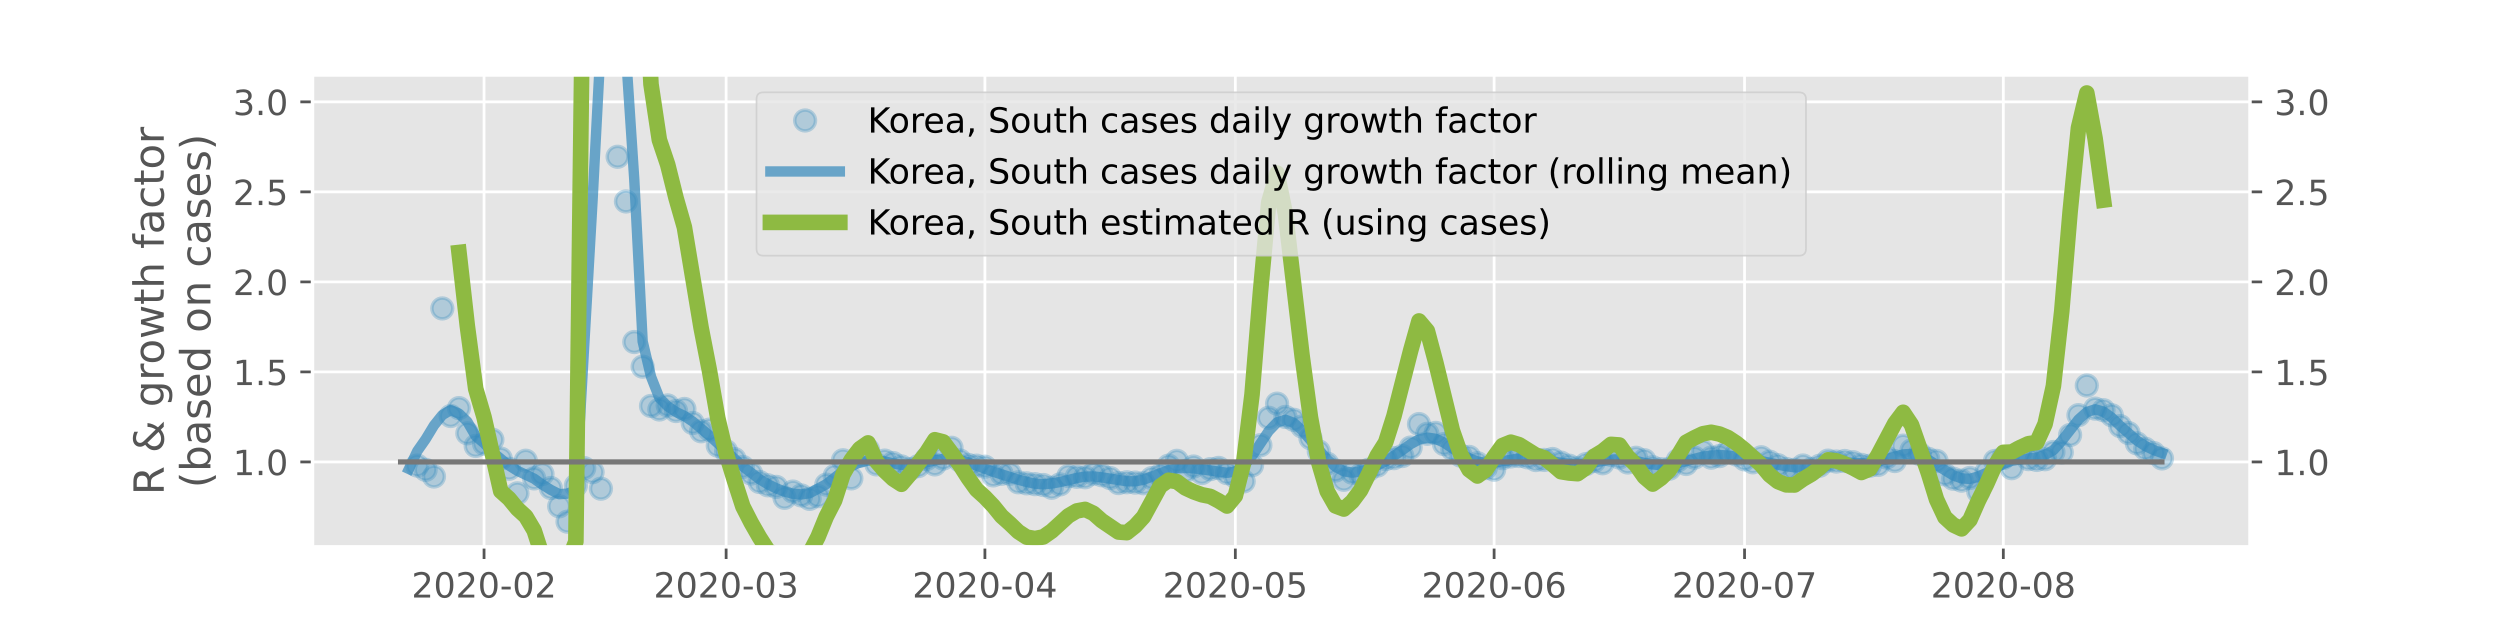<?xml version="1.0" encoding="utf-8" standalone="no"?>
<!DOCTYPE svg PUBLIC "-//W3C//DTD SVG 1.1//EN"
  "http://www.w3.org/Graphics/SVG/1.1/DTD/svg11.dtd">
<!-- Created with matplotlib (https://matplotlib.org/) -->
<svg height="180pt" version="1.1" viewBox="0 0 720 180" width="720pt" xmlns="http://www.w3.org/2000/svg" xmlns:xlink="http://www.w3.org/1999/xlink">
 <defs>
  <style type="text/css">
*{stroke-linecap:butt;stroke-linejoin:round;}
  </style>
 </defs>
 <g id="figure_1">
  <g id="patch_1">
   <path d="M 0 180 
L 720 180 
L 720 0 
L 0 0 
z
" style="fill:#ffffff;"/>
  </g>
  <g id="axes_1">
   <g id="patch_2">
    <path d="M 90 157.5 
L 648 157.5 
L 648 21.6 
L 90 21.6 
z
" style="fill:#e5e5e5;"/>
   </g>
   <g id="matplotlib.axis_1">
    <g id="xtick_1">
     <g id="line2d_1">
      <path clip-path="url(#p3e18623828)" d="M 139.405 157.5 
L 139.405 21.6 
" style="fill:none;stroke:#ffffff;stroke-linecap:square;stroke-width:0.8;"/>
     </g>
     <g id="line2d_2">
      <defs>
       <path d="M 0 0 
L 0 3.5 
" id="m3b6061553c" style="stroke:#555555;stroke-width:0.8;"/>
      </defs>
      <g>
       <use style="fill:#555555;stroke:#555555;stroke-width:0.8;" x="139.405" xlink:href="#m3b6061553c" y="157.5"/>
      </g>
     </g>
     <g id="text_1">
      <!-- 2020-02 -->
      <defs>
       <path d="M 19.188 8.297 
L 53.609 8.297 
L 53.609 0 
L 7.328 0 
L 7.328 8.297 
Q 12.938 14.109 22.625 23.891 
Q 32.328 33.688 34.812 36.531 
Q 39.547 41.844 41.422 45.531 
Q 43.312 49.219 43.312 52.781 
Q 43.312 58.594 39.234 62.25 
Q 35.156 65.922 28.609 65.922 
Q 23.969 65.922 18.812 64.312 
Q 13.672 62.703 7.812 59.422 
L 7.812 69.391 
Q 13.766 71.781 18.938 73 
Q 24.125 74.219 28.422 74.219 
Q 39.75 74.219 46.484 68.547 
Q 53.219 62.891 53.219 53.422 
Q 53.219 48.922 51.531 44.891 
Q 49.859 40.875 45.406 35.406 
Q 44.188 33.984 37.641 27.219 
Q 31.109 20.453 19.188 8.297 
z
" id="DejaVuSans-50"/>
       <path d="M 31.781 66.406 
Q 24.172 66.406 20.328 58.906 
Q 16.5 51.422 16.5 36.375 
Q 16.5 21.391 20.328 13.891 
Q 24.172 6.391 31.781 6.391 
Q 39.453 6.391 43.281 13.891 
Q 47.125 21.391 47.125 36.375 
Q 47.125 51.422 43.281 58.906 
Q 39.453 66.406 31.781 66.406 
z
M 31.781 74.219 
Q 44.047 74.219 50.516 64.516 
Q 56.984 54.828 56.984 36.375 
Q 56.984 17.969 50.516 8.266 
Q 44.047 -1.422 31.781 -1.422 
Q 19.531 -1.422 13.062 8.266 
Q 6.594 17.969 6.594 36.375 
Q 6.594 54.828 13.062 64.516 
Q 19.531 74.219 31.781 74.219 
z
" id="DejaVuSans-48"/>
       <path d="M 4.891 31.391 
L 31.203 31.391 
L 31.203 23.391 
L 4.891 23.391 
z
" id="DejaVuSans-45"/>
      </defs>
      <g style="fill:#555555;" transform="translate(118.514 172.098)scale(0.1 -0.1)">
       <use xlink:href="#DejaVuSans-50"/>
       <use x="63.623" xlink:href="#DejaVuSans-48"/>
       <use x="127.246" xlink:href="#DejaVuSans-50"/>
       <use x="190.869" xlink:href="#DejaVuSans-48"/>
       <use x="254.492" xlink:href="#DejaVuSans-45"/>
       <use x="290.576" xlink:href="#DejaVuSans-48"/>
       <use x="354.199" xlink:href="#DejaVuSans-50"/>
      </g>
     </g>
    </g>
    <g id="xtick_2">
     <g id="line2d_3">
      <path clip-path="url(#p3e18623828)" d="M 209.125 157.5 
L 209.125 21.6 
" style="fill:none;stroke:#ffffff;stroke-linecap:square;stroke-width:0.8;"/>
     </g>
     <g id="line2d_4">
      <g>
       <use style="fill:#555555;stroke:#555555;stroke-width:0.8;" x="209.125" xlink:href="#m3b6061553c" y="157.5"/>
      </g>
     </g>
     <g id="text_2">
      <!-- 2020-03 -->
      <defs>
       <path d="M 40.578 39.312 
Q 47.656 37.797 51.625 33 
Q 55.609 28.219 55.609 21.188 
Q 55.609 10.406 48.188 4.484 
Q 40.766 -1.422 27.094 -1.422 
Q 22.516 -1.422 17.656 -0.516 
Q 12.797 0.391 7.625 2.203 
L 7.625 11.719 
Q 11.719 9.328 16.594 8.109 
Q 21.484 6.891 26.812 6.891 
Q 36.078 6.891 40.938 10.547 
Q 45.797 14.203 45.797 21.188 
Q 45.797 27.641 41.281 31.266 
Q 36.766 34.906 28.719 34.906 
L 20.219 34.906 
L 20.219 43.016 
L 29.109 43.016 
Q 36.375 43.016 40.234 45.922 
Q 44.094 48.828 44.094 54.297 
Q 44.094 59.906 40.109 62.906 
Q 36.141 65.922 28.719 65.922 
Q 24.656 65.922 20.016 65.031 
Q 15.375 64.156 9.812 62.312 
L 9.812 71.094 
Q 15.438 72.656 20.344 73.438 
Q 25.25 74.219 29.594 74.219 
Q 40.828 74.219 47.359 69.109 
Q 53.906 64.016 53.906 55.328 
Q 53.906 49.266 50.438 45.094 
Q 46.969 40.922 40.578 39.312 
z
" id="DejaVuSans-51"/>
      </defs>
      <g style="fill:#555555;" transform="translate(188.234 172.098)scale(0.1 -0.1)">
       <use xlink:href="#DejaVuSans-50"/>
       <use x="63.623" xlink:href="#DejaVuSans-48"/>
       <use x="127.246" xlink:href="#DejaVuSans-50"/>
       <use x="190.869" xlink:href="#DejaVuSans-48"/>
       <use x="254.492" xlink:href="#DejaVuSans-45"/>
       <use x="290.576" xlink:href="#DejaVuSans-48"/>
       <use x="354.199" xlink:href="#DejaVuSans-51"/>
      </g>
     </g>
    </g>
    <g id="xtick_3">
     <g id="line2d_5">
      <path clip-path="url(#p3e18623828)" d="M 283.653 157.5 
L 283.653 21.6 
" style="fill:none;stroke:#ffffff;stroke-linecap:square;stroke-width:0.8;"/>
     </g>
     <g id="line2d_6">
      <g>
       <use style="fill:#555555;stroke:#555555;stroke-width:0.8;" x="283.653" xlink:href="#m3b6061553c" y="157.5"/>
      </g>
     </g>
     <g id="text_3">
      <!-- 2020-04 -->
      <defs>
       <path d="M 37.797 64.312 
L 12.891 25.391 
L 37.797 25.391 
z
M 35.203 72.906 
L 47.609 72.906 
L 47.609 25.391 
L 58.016 25.391 
L 58.016 17.188 
L 47.609 17.188 
L 47.609 0 
L 37.797 0 
L 37.797 17.188 
L 4.891 17.188 
L 4.891 26.703 
z
" id="DejaVuSans-52"/>
      </defs>
      <g style="fill:#555555;" transform="translate(262.762 172.098)scale(0.1 -0.1)">
       <use xlink:href="#DejaVuSans-50"/>
       <use x="63.623" xlink:href="#DejaVuSans-48"/>
       <use x="127.246" xlink:href="#DejaVuSans-50"/>
       <use x="190.869" xlink:href="#DejaVuSans-48"/>
       <use x="254.492" xlink:href="#DejaVuSans-45"/>
       <use x="290.576" xlink:href="#DejaVuSans-48"/>
       <use x="354.199" xlink:href="#DejaVuSans-52"/>
      </g>
     </g>
    </g>
    <g id="xtick_4">
     <g id="line2d_7">
      <path clip-path="url(#p3e18623828)" d="M 355.777 157.5 
L 355.777 21.6 
" style="fill:none;stroke:#ffffff;stroke-linecap:square;stroke-width:0.8;"/>
     </g>
     <g id="line2d_8">
      <g>
       <use style="fill:#555555;stroke:#555555;stroke-width:0.8;" x="355.777" xlink:href="#m3b6061553c" y="157.5"/>
      </g>
     </g>
     <g id="text_4">
      <!-- 2020-05 -->
      <defs>
       <path d="M 10.797 72.906 
L 49.516 72.906 
L 49.516 64.594 
L 19.828 64.594 
L 19.828 46.734 
Q 21.969 47.469 24.109 47.828 
Q 26.266 48.188 28.422 48.188 
Q 40.625 48.188 47.75 41.5 
Q 54.891 34.812 54.891 23.391 
Q 54.891 11.625 47.562 5.094 
Q 40.234 -1.422 26.906 -1.422 
Q 22.312 -1.422 17.547 -0.641 
Q 12.797 0.141 7.719 1.703 
L 7.719 11.625 
Q 12.109 9.234 16.797 8.062 
Q 21.484 6.891 26.703 6.891 
Q 35.156 6.891 40.078 11.328 
Q 45.016 15.766 45.016 23.391 
Q 45.016 31 40.078 35.438 
Q 35.156 39.891 26.703 39.891 
Q 22.75 39.891 18.812 39.016 
Q 14.891 38.141 10.797 36.281 
z
" id="DejaVuSans-53"/>
      </defs>
      <g style="fill:#555555;" transform="translate(334.886 172.098)scale(0.1 -0.1)">
       <use xlink:href="#DejaVuSans-50"/>
       <use x="63.623" xlink:href="#DejaVuSans-48"/>
       <use x="127.246" xlink:href="#DejaVuSans-50"/>
       <use x="190.869" xlink:href="#DejaVuSans-48"/>
       <use x="254.492" xlink:href="#DejaVuSans-45"/>
       <use x="290.576" xlink:href="#DejaVuSans-48"/>
       <use x="354.199" xlink:href="#DejaVuSans-53"/>
      </g>
     </g>
    </g>
    <g id="xtick_5">
     <g id="line2d_9">
      <path clip-path="url(#p3e18623828)" d="M 430.305 157.5 
L 430.305 21.6 
" style="fill:none;stroke:#ffffff;stroke-linecap:square;stroke-width:0.8;"/>
     </g>
     <g id="line2d_10">
      <g>
       <use style="fill:#555555;stroke:#555555;stroke-width:0.8;" x="430.305" xlink:href="#m3b6061553c" y="157.5"/>
      </g>
     </g>
     <g id="text_5">
      <!-- 2020-06 -->
      <defs>
       <path d="M 33.016 40.375 
Q 26.375 40.375 22.484 35.828 
Q 18.609 31.297 18.609 23.391 
Q 18.609 15.531 22.484 10.953 
Q 26.375 6.391 33.016 6.391 
Q 39.656 6.391 43.531 10.953 
Q 47.406 15.531 47.406 23.391 
Q 47.406 31.297 43.531 35.828 
Q 39.656 40.375 33.016 40.375 
z
M 52.594 71.297 
L 52.594 62.312 
Q 48.875 64.062 45.094 64.984 
Q 41.312 65.922 37.594 65.922 
Q 27.828 65.922 22.672 59.328 
Q 17.531 52.734 16.797 39.406 
Q 19.672 43.656 24.016 45.922 
Q 28.375 48.188 33.594 48.188 
Q 44.578 48.188 50.953 41.516 
Q 57.328 34.859 57.328 23.391 
Q 57.328 12.156 50.688 5.359 
Q 44.047 -1.422 33.016 -1.422 
Q 20.359 -1.422 13.672 8.266 
Q 6.984 17.969 6.984 36.375 
Q 6.984 53.656 15.188 63.938 
Q 23.391 74.219 37.203 74.219 
Q 40.922 74.219 44.703 73.484 
Q 48.484 72.75 52.594 71.297 
z
" id="DejaVuSans-54"/>
      </defs>
      <g style="fill:#555555;" transform="translate(409.414 172.098)scale(0.1 -0.1)">
       <use xlink:href="#DejaVuSans-50"/>
       <use x="63.623" xlink:href="#DejaVuSans-48"/>
       <use x="127.246" xlink:href="#DejaVuSans-50"/>
       <use x="190.869" xlink:href="#DejaVuSans-48"/>
       <use x="254.492" xlink:href="#DejaVuSans-45"/>
       <use x="290.576" xlink:href="#DejaVuSans-48"/>
       <use x="354.199" xlink:href="#DejaVuSans-54"/>
      </g>
     </g>
    </g>
    <g id="xtick_6">
     <g id="line2d_11">
      <path clip-path="url(#p3e18623828)" d="M 502.43 157.5 
L 502.43 21.6 
" style="fill:none;stroke:#ffffff;stroke-linecap:square;stroke-width:0.8;"/>
     </g>
     <g id="line2d_12">
      <g>
       <use style="fill:#555555;stroke:#555555;stroke-width:0.8;" x="502.43" xlink:href="#m3b6061553c" y="157.5"/>
      </g>
     </g>
     <g id="text_6">
      <!-- 2020-07 -->
      <defs>
       <path d="M 8.203 72.906 
L 55.078 72.906 
L 55.078 68.703 
L 28.609 0 
L 18.312 0 
L 43.219 64.594 
L 8.203 64.594 
z
" id="DejaVuSans-55"/>
      </defs>
      <g style="fill:#555555;" transform="translate(481.538 172.098)scale(0.1 -0.1)">
       <use xlink:href="#DejaVuSans-50"/>
       <use x="63.623" xlink:href="#DejaVuSans-48"/>
       <use x="127.246" xlink:href="#DejaVuSans-50"/>
       <use x="190.869" xlink:href="#DejaVuSans-48"/>
       <use x="254.492" xlink:href="#DejaVuSans-45"/>
       <use x="290.576" xlink:href="#DejaVuSans-48"/>
       <use x="354.199" xlink:href="#DejaVuSans-55"/>
      </g>
     </g>
    </g>
    <g id="xtick_7">
     <g id="line2d_13">
      <path clip-path="url(#p3e18623828)" d="M 576.958 157.5 
L 576.958 21.6 
" style="fill:none;stroke:#ffffff;stroke-linecap:square;stroke-width:0.8;"/>
     </g>
     <g id="line2d_14">
      <g>
       <use style="fill:#555555;stroke:#555555;stroke-width:0.8;" x="576.958" xlink:href="#m3b6061553c" y="157.5"/>
      </g>
     </g>
     <g id="text_7">
      <!-- 2020-08 -->
      <defs>
       <path d="M 31.781 34.625 
Q 24.75 34.625 20.719 30.859 
Q 16.703 27.094 16.703 20.516 
Q 16.703 13.922 20.719 10.156 
Q 24.75 6.391 31.781 6.391 
Q 38.812 6.391 42.859 10.172 
Q 46.922 13.969 46.922 20.516 
Q 46.922 27.094 42.891 30.859 
Q 38.875 34.625 31.781 34.625 
z
M 21.922 38.812 
Q 15.578 40.375 12.031 44.719 
Q 8.5 49.078 8.5 55.328 
Q 8.5 64.062 14.719 69.141 
Q 20.953 74.219 31.781 74.219 
Q 42.672 74.219 48.875 69.141 
Q 55.078 64.062 55.078 55.328 
Q 55.078 49.078 51.531 44.719 
Q 48 40.375 41.703 38.812 
Q 48.828 37.156 52.797 32.312 
Q 56.781 27.484 56.781 20.516 
Q 56.781 9.906 50.312 4.234 
Q 43.844 -1.422 31.781 -1.422 
Q 19.734 -1.422 13.25 4.234 
Q 6.781 9.906 6.781 20.516 
Q 6.781 27.484 10.781 32.312 
Q 14.797 37.156 21.922 38.812 
z
M 18.312 54.391 
Q 18.312 48.734 21.844 45.562 
Q 25.391 42.391 31.781 42.391 
Q 38.141 42.391 41.719 45.562 
Q 45.312 48.734 45.312 54.391 
Q 45.312 60.062 41.719 63.234 
Q 38.141 66.406 31.781 66.406 
Q 25.391 66.406 21.844 63.234 
Q 18.312 60.062 18.312 54.391 
z
" id="DejaVuSans-56"/>
      </defs>
      <g style="fill:#555555;" transform="translate(556.066 172.098)scale(0.1 -0.1)">
       <use xlink:href="#DejaVuSans-50"/>
       <use x="63.623" xlink:href="#DejaVuSans-48"/>
       <use x="127.246" xlink:href="#DejaVuSans-50"/>
       <use x="190.869" xlink:href="#DejaVuSans-48"/>
       <use x="254.492" xlink:href="#DejaVuSans-45"/>
       <use x="290.576" xlink:href="#DejaVuSans-48"/>
       <use x="354.199" xlink:href="#DejaVuSans-56"/>
      </g>
     </g>
    </g>
   </g>
   <g id="matplotlib.axis_2">
    <g id="ytick_1">
     <g id="line2d_15">
      <path clip-path="url(#p3e18623828)" d="M 90 133.034 
L 648 133.034 
" style="fill:none;stroke:#ffffff;stroke-linecap:square;stroke-width:0.8;"/>
     </g>
     <g id="line2d_16">
      <defs>
       <path d="M 0 0 
L -3.5 0 
" id="mfc1785aba8" style="stroke:#555555;stroke-width:0.8;"/>
      </defs>
      <g>
       <use style="fill:#555555;stroke:#555555;stroke-width:0.8;" x="90" xlink:href="#mfc1785aba8" y="133.034"/>
      </g>
     </g>
     <g id="line2d_17">
      <defs>
       <path d="M 0 0 
L 3.5 0 
" id="mfef1a4b23d" style="stroke:#555555;stroke-width:0.8;"/>
      </defs>
      <g>
       <use style="fill:#555555;stroke:#555555;stroke-width:0.8;" x="648" xlink:href="#mfef1a4b23d" y="133.034"/>
      </g>
     </g>
     <g id="text_8">
      <!-- 1.0 -->
      <defs>
       <path d="M 12.406 8.297 
L 28.516 8.297 
L 28.516 63.922 
L 10.984 60.406 
L 10.984 69.391 
L 28.422 72.906 
L 38.281 72.906 
L 38.281 8.297 
L 54.391 8.297 
L 54.391 0 
L 12.406 0 
z
" id="DejaVuSans-49"/>
       <path d="M 10.688 12.406 
L 21 12.406 
L 21 0 
L 10.688 0 
z
" id="DejaVuSans-46"/>
      </defs>
      <g style="fill:#555555;" transform="translate(67.097 136.833)scale(0.1 -0.1)">
       <use xlink:href="#DejaVuSans-49"/>
       <use x="63.623" xlink:href="#DejaVuSans-46"/>
       <use x="95.41" xlink:href="#DejaVuSans-48"/>
      </g>
     </g>
     <g id="text_9">
      <!-- 1.0 -->
      <g style="fill:#555555;" transform="translate(655 136.833)scale(0.1 -0.1)">
       <use xlink:href="#DejaVuSans-49"/>
       <use x="63.623" xlink:href="#DejaVuSans-46"/>
       <use x="95.41" xlink:href="#DejaVuSans-48"/>
      </g>
     </g>
    </g>
    <g id="ytick_2">
     <g id="line2d_18">
      <path clip-path="url(#p3e18623828)" d="M 90 107.109 
L 648 107.109 
" style="fill:none;stroke:#ffffff;stroke-linecap:square;stroke-width:0.8;"/>
     </g>
     <g id="line2d_19">
      <g>
       <use style="fill:#555555;stroke:#555555;stroke-width:0.8;" x="90" xlink:href="#mfc1785aba8" y="107.109"/>
      </g>
     </g>
     <g id="line2d_20">
      <g>
       <use style="fill:#555555;stroke:#555555;stroke-width:0.8;" x="648" xlink:href="#mfef1a4b23d" y="107.109"/>
      </g>
     </g>
     <g id="text_10">
      <!-- 1.5 -->
      <g style="fill:#555555;" transform="translate(67.097 110.908)scale(0.1 -0.1)">
       <use xlink:href="#DejaVuSans-49"/>
       <use x="63.623" xlink:href="#DejaVuSans-46"/>
       <use x="95.41" xlink:href="#DejaVuSans-53"/>
      </g>
     </g>
     <g id="text_11">
      <!-- 1.5 -->
      <g style="fill:#555555;" transform="translate(655 110.908)scale(0.1 -0.1)">
       <use xlink:href="#DejaVuSans-49"/>
       <use x="63.623" xlink:href="#DejaVuSans-46"/>
       <use x="95.41" xlink:href="#DejaVuSans-53"/>
      </g>
     </g>
    </g>
    <g id="ytick_3">
     <g id="line2d_21">
      <path clip-path="url(#p3e18623828)" d="M 90 81.185 
L 648 81.185 
" style="fill:none;stroke:#ffffff;stroke-linecap:square;stroke-width:0.8;"/>
     </g>
     <g id="line2d_22">
      <g>
       <use style="fill:#555555;stroke:#555555;stroke-width:0.8;" x="90" xlink:href="#mfc1785aba8" y="81.185"/>
      </g>
     </g>
     <g id="line2d_23">
      <g>
       <use style="fill:#555555;stroke:#555555;stroke-width:0.8;" x="648" xlink:href="#mfef1a4b23d" y="81.185"/>
      </g>
     </g>
     <g id="text_12">
      <!-- 2.0 -->
      <g style="fill:#555555;" transform="translate(67.097 84.984)scale(0.1 -0.1)">
       <use xlink:href="#DejaVuSans-50"/>
       <use x="63.623" xlink:href="#DejaVuSans-46"/>
       <use x="95.41" xlink:href="#DejaVuSans-48"/>
      </g>
     </g>
     <g id="text_13">
      <!-- 2.0 -->
      <g style="fill:#555555;" transform="translate(655 84.984)scale(0.1 -0.1)">
       <use xlink:href="#DejaVuSans-50"/>
       <use x="63.623" xlink:href="#DejaVuSans-46"/>
       <use x="95.41" xlink:href="#DejaVuSans-48"/>
      </g>
     </g>
    </g>
    <g id="ytick_4">
     <g id="line2d_24">
      <path clip-path="url(#p3e18623828)" d="M 90 55.26 
L 648 55.26 
" style="fill:none;stroke:#ffffff;stroke-linecap:square;stroke-width:0.8;"/>
     </g>
     <g id="line2d_25">
      <g>
       <use style="fill:#555555;stroke:#555555;stroke-width:0.8;" x="90" xlink:href="#mfc1785aba8" y="55.26"/>
      </g>
     </g>
     <g id="line2d_26">
      <g>
       <use style="fill:#555555;stroke:#555555;stroke-width:0.8;" x="648" xlink:href="#mfef1a4b23d" y="55.26"/>
      </g>
     </g>
     <g id="text_14">
      <!-- 2.5 -->
      <g style="fill:#555555;" transform="translate(67.097 59.059)scale(0.1 -0.1)">
       <use xlink:href="#DejaVuSans-50"/>
       <use x="63.623" xlink:href="#DejaVuSans-46"/>
       <use x="95.41" xlink:href="#DejaVuSans-53"/>
      </g>
     </g>
     <g id="text_15">
      <!-- 2.5 -->
      <g style="fill:#555555;" transform="translate(655 59.059)scale(0.1 -0.1)">
       <use xlink:href="#DejaVuSans-50"/>
       <use x="63.623" xlink:href="#DejaVuSans-46"/>
       <use x="95.41" xlink:href="#DejaVuSans-53"/>
      </g>
     </g>
    </g>
    <g id="ytick_5">
     <g id="line2d_27">
      <path clip-path="url(#p3e18623828)" d="M 90 29.335 
L 648 29.335 
" style="fill:none;stroke:#ffffff;stroke-linecap:square;stroke-width:0.8;"/>
     </g>
     <g id="line2d_28">
      <g>
       <use style="fill:#555555;stroke:#555555;stroke-width:0.8;" x="90" xlink:href="#mfc1785aba8" y="29.335"/>
      </g>
     </g>
     <g id="line2d_29">
      <g>
       <use style="fill:#555555;stroke:#555555;stroke-width:0.8;" x="648" xlink:href="#mfef1a4b23d" y="29.335"/>
      </g>
     </g>
     <g id="text_16">
      <!-- 3.0 -->
      <g style="fill:#555555;" transform="translate(67.097 33.135)scale(0.1 -0.1)">
       <use xlink:href="#DejaVuSans-51"/>
       <use x="63.623" xlink:href="#DejaVuSans-46"/>
       <use x="95.41" xlink:href="#DejaVuSans-48"/>
      </g>
     </g>
     <g id="text_17">
      <!-- 3.0 -->
      <g style="fill:#555555;" transform="translate(655 33.135)scale(0.1 -0.1)">
       <use xlink:href="#DejaVuSans-51"/>
       <use x="63.623" xlink:href="#DejaVuSans-46"/>
       <use x="95.41" xlink:href="#DejaVuSans-48"/>
      </g>
     </g>
    </g>
    <g id="text_18">
     <!-- R &amp; growth factor -->
     <defs>
      <path d="M 44.391 34.188 
Q 47.562 33.109 50.562 29.594 
Q 53.562 26.078 56.594 19.922 
L 66.609 0 
L 56 0 
L 46.688 18.703 
Q 43.062 26.031 39.672 28.422 
Q 36.281 30.812 30.422 30.812 
L 19.672 30.812 
L 19.672 0 
L 9.812 0 
L 9.812 72.906 
L 32.078 72.906 
Q 44.578 72.906 50.734 67.672 
Q 56.891 62.453 56.891 51.906 
Q 56.891 45.016 53.688 40.469 
Q 50.484 35.938 44.391 34.188 
z
M 19.672 64.797 
L 19.672 38.922 
L 32.078 38.922 
Q 39.203 38.922 42.844 42.219 
Q 46.484 45.516 46.484 51.906 
Q 46.484 58.297 42.844 61.547 
Q 39.203 64.797 32.078 64.797 
z
" id="DejaVuSans-82"/>
      <path id="DejaVuSans-32"/>
      <path d="M 24.312 39.203 
Q 19.875 35.25 17.797 31.312 
Q 15.719 27.391 15.719 23.094 
Q 15.719 15.969 20.891 11.234 
Q 26.078 6.5 33.891 6.5 
Q 38.531 6.5 42.578 8.031 
Q 46.625 9.578 50.203 12.703 
z
M 31.203 44.672 
L 56 19.281 
Q 58.891 23.641 60.5 28.594 
Q 62.109 33.547 62.406 39.109 
L 71.484 39.109 
Q 70.906 32.672 68.359 26.359 
Q 65.828 20.062 61.281 13.922 
L 74.906 0 
L 62.594 0 
L 55.609 7.172 
Q 50.531 2.828 44.969 0.703 
Q 39.406 -1.422 33.016 -1.422 
Q 21.234 -1.422 13.766 5.297 
Q 6.297 12.016 6.297 22.516 
Q 6.297 28.766 9.562 34.25 
Q 12.844 39.75 19.391 44.578 
Q 17.047 47.656 15.812 50.703 
Q 14.594 53.766 14.594 56.688 
Q 14.594 64.594 20.016 69.406 
Q 25.438 74.219 34.422 74.219 
Q 38.484 74.219 42.5 73.344 
Q 46.531 72.469 50.688 70.703 
L 50.688 61.812 
Q 46.438 64.109 42.578 65.297 
Q 38.719 66.5 35.406 66.5 
Q 30.281 66.5 27.078 63.781 
Q 23.875 61.078 23.875 56.781 
Q 23.875 54.297 25.312 51.781 
Q 26.766 49.266 31.203 44.672 
z
" id="DejaVuSans-38"/>
      <path d="M 45.406 27.984 
Q 45.406 37.75 41.375 43.109 
Q 37.359 48.484 30.078 48.484 
Q 22.859 48.484 18.828 43.109 
Q 14.797 37.75 14.797 27.984 
Q 14.797 18.266 18.828 12.891 
Q 22.859 7.516 30.078 7.516 
Q 37.359 7.516 41.375 12.891 
Q 45.406 18.266 45.406 27.984 
z
M 54.391 6.781 
Q 54.391 -7.172 48.188 -13.984 
Q 42 -20.797 29.203 -20.797 
Q 24.469 -20.797 20.266 -20.094 
Q 16.062 -19.391 12.109 -17.922 
L 12.109 -9.188 
Q 16.062 -11.328 19.922 -12.344 
Q 23.781 -13.375 27.781 -13.375 
Q 36.625 -13.375 41.016 -8.766 
Q 45.406 -4.156 45.406 5.172 
L 45.406 9.625 
Q 42.625 4.781 38.281 2.391 
Q 33.938 0 27.875 0 
Q 17.828 0 11.672 7.656 
Q 5.516 15.328 5.516 27.984 
Q 5.516 40.672 11.672 48.328 
Q 17.828 56 27.875 56 
Q 33.938 56 38.281 53.609 
Q 42.625 51.219 45.406 46.391 
L 45.406 54.688 
L 54.391 54.688 
z
" id="DejaVuSans-103"/>
      <path d="M 41.109 46.297 
Q 39.594 47.172 37.812 47.578 
Q 36.031 48 33.891 48 
Q 26.266 48 22.188 43.047 
Q 18.109 38.094 18.109 28.812 
L 18.109 0 
L 9.078 0 
L 9.078 54.688 
L 18.109 54.688 
L 18.109 46.188 
Q 20.953 51.172 25.484 53.578 
Q 30.031 56 36.531 56 
Q 37.453 56 38.578 55.875 
Q 39.703 55.766 41.062 55.516 
z
" id="DejaVuSans-114"/>
      <path d="M 30.609 48.391 
Q 23.391 48.391 19.188 42.75 
Q 14.984 37.109 14.984 27.297 
Q 14.984 17.484 19.156 11.844 
Q 23.344 6.203 30.609 6.203 
Q 37.797 6.203 41.984 11.859 
Q 46.188 17.531 46.188 27.297 
Q 46.188 37.016 41.984 42.703 
Q 37.797 48.391 30.609 48.391 
z
M 30.609 56 
Q 42.328 56 49.016 48.375 
Q 55.719 40.766 55.719 27.297 
Q 55.719 13.875 49.016 6.219 
Q 42.328 -1.422 30.609 -1.422 
Q 18.844 -1.422 12.172 6.219 
Q 5.516 13.875 5.516 27.297 
Q 5.516 40.766 12.172 48.375 
Q 18.844 56 30.609 56 
z
" id="DejaVuSans-111"/>
      <path d="M 4.203 54.688 
L 13.188 54.688 
L 24.422 12.016 
L 35.594 54.688 
L 46.188 54.688 
L 57.422 12.016 
L 68.609 54.688 
L 77.594 54.688 
L 63.281 0 
L 52.688 0 
L 40.922 44.828 
L 29.109 0 
L 18.5 0 
z
" id="DejaVuSans-119"/>
      <path d="M 18.312 70.219 
L 18.312 54.688 
L 36.812 54.688 
L 36.812 47.703 
L 18.312 47.703 
L 18.312 18.016 
Q 18.312 11.328 20.141 9.422 
Q 21.969 7.516 27.594 7.516 
L 36.812 7.516 
L 36.812 0 
L 27.594 0 
Q 17.188 0 13.234 3.875 
Q 9.281 7.766 9.281 18.016 
L 9.281 47.703 
L 2.688 47.703 
L 2.688 54.688 
L 9.281 54.688 
L 9.281 70.219 
z
" id="DejaVuSans-116"/>
      <path d="M 54.891 33.016 
L 54.891 0 
L 45.906 0 
L 45.906 32.719 
Q 45.906 40.484 42.875 44.328 
Q 39.844 48.188 33.797 48.188 
Q 26.516 48.188 22.312 43.547 
Q 18.109 38.922 18.109 30.906 
L 18.109 0 
L 9.078 0 
L 9.078 75.984 
L 18.109 75.984 
L 18.109 46.188 
Q 21.344 51.125 25.703 53.562 
Q 30.078 56 35.797 56 
Q 45.219 56 50.047 50.172 
Q 54.891 44.344 54.891 33.016 
z
" id="DejaVuSans-104"/>
      <path d="M 37.109 75.984 
L 37.109 68.5 
L 28.516 68.5 
Q 23.688 68.5 21.797 66.547 
Q 19.922 64.594 19.922 59.516 
L 19.922 54.688 
L 34.719 54.688 
L 34.719 47.703 
L 19.922 47.703 
L 19.922 0 
L 10.891 0 
L 10.891 47.703 
L 2.297 47.703 
L 2.297 54.688 
L 10.891 54.688 
L 10.891 58.5 
Q 10.891 67.625 15.141 71.797 
Q 19.391 75.984 28.609 75.984 
z
" id="DejaVuSans-102"/>
      <path d="M 34.281 27.484 
Q 23.391 27.484 19.188 25 
Q 14.984 22.516 14.984 16.5 
Q 14.984 11.719 18.141 8.906 
Q 21.297 6.109 26.703 6.109 
Q 34.188 6.109 38.703 11.406 
Q 43.219 16.703 43.219 25.484 
L 43.219 27.484 
z
M 52.203 31.203 
L 52.203 0 
L 43.219 0 
L 43.219 8.297 
Q 40.141 3.328 35.547 0.953 
Q 30.953 -1.422 24.312 -1.422 
Q 15.922 -1.422 10.953 3.297 
Q 6 8.016 6 15.922 
Q 6 25.141 12.172 29.828 
Q 18.359 34.516 30.609 34.516 
L 43.219 34.516 
L 43.219 35.406 
Q 43.219 41.609 39.141 45 
Q 35.062 48.391 27.688 48.391 
Q 23 48.391 18.547 47.266 
Q 14.109 46.141 10.016 43.891 
L 10.016 52.203 
Q 14.938 54.109 19.578 55.047 
Q 24.219 56 28.609 56 
Q 40.484 56 46.344 49.844 
Q 52.203 43.703 52.203 31.203 
z
" id="DejaVuSans-97"/>
      <path d="M 48.781 52.594 
L 48.781 44.188 
Q 44.969 46.297 41.141 47.344 
Q 37.312 48.391 33.406 48.391 
Q 24.656 48.391 19.812 42.844 
Q 14.984 37.312 14.984 27.297 
Q 14.984 17.281 19.812 11.734 
Q 24.656 6.203 33.406 6.203 
Q 37.312 6.203 41.141 7.25 
Q 44.969 8.297 48.781 10.406 
L 48.781 2.094 
Q 45.016 0.344 40.984 -0.531 
Q 36.969 -1.422 32.422 -1.422 
Q 20.062 -1.422 12.781 6.344 
Q 5.516 14.109 5.516 27.297 
Q 5.516 40.672 12.859 48.328 
Q 20.219 56 33.016 56 
Q 37.156 56 41.109 55.141 
Q 45.062 54.297 48.781 52.594 
z
" id="DejaVuSans-99"/>
     </defs>
     <g style="fill:#555555;" transform="translate(47.164 142.57)rotate(-90)scale(0.12 -0.12)">
      <use xlink:href="#DejaVuSans-82"/>
      <use x="69.482" xlink:href="#DejaVuSans-32"/>
      <use x="101.27" xlink:href="#DejaVuSans-38"/>
      <use x="179.248" xlink:href="#DejaVuSans-32"/>
      <use x="211.035" xlink:href="#DejaVuSans-103"/>
      <use x="274.512" xlink:href="#DejaVuSans-114"/>
      <use x="313.375" xlink:href="#DejaVuSans-111"/>
      <use x="374.557" xlink:href="#DejaVuSans-119"/>
      <use x="456.344" xlink:href="#DejaVuSans-116"/>
      <use x="495.553" xlink:href="#DejaVuSans-104"/>
      <use x="558.932" xlink:href="#DejaVuSans-32"/>
      <use x="590.719" xlink:href="#DejaVuSans-102"/>
      <use x="625.924" xlink:href="#DejaVuSans-97"/>
      <use x="687.203" xlink:href="#DejaVuSans-99"/>
      <use x="742.184" xlink:href="#DejaVuSans-116"/>
      <use x="781.393" xlink:href="#DejaVuSans-111"/>
      <use x="842.574" xlink:href="#DejaVuSans-114"/>
     </g>
     <!-- (based on cases) -->
     <defs>
      <path d="M 31 75.875 
Q 24.469 64.656 21.281 53.656 
Q 18.109 42.672 18.109 31.391 
Q 18.109 20.125 21.312 9.062 
Q 24.516 -2 31 -13.188 
L 23.188 -13.188 
Q 15.875 -1.703 12.234 9.375 
Q 8.594 20.453 8.594 31.391 
Q 8.594 42.281 12.203 53.312 
Q 15.828 64.359 23.188 75.875 
z
" id="DejaVuSans-40"/>
      <path d="M 48.688 27.297 
Q 48.688 37.203 44.609 42.844 
Q 40.531 48.484 33.406 48.484 
Q 26.266 48.484 22.188 42.844 
Q 18.109 37.203 18.109 27.297 
Q 18.109 17.391 22.188 11.75 
Q 26.266 6.109 33.406 6.109 
Q 40.531 6.109 44.609 11.75 
Q 48.688 17.391 48.688 27.297 
z
M 18.109 46.391 
Q 20.953 51.266 25.266 53.625 
Q 29.594 56 35.594 56 
Q 45.562 56 51.781 48.094 
Q 58.016 40.188 58.016 27.297 
Q 58.016 14.406 51.781 6.484 
Q 45.562 -1.422 35.594 -1.422 
Q 29.594 -1.422 25.266 0.953 
Q 20.953 3.328 18.109 8.203 
L 18.109 0 
L 9.078 0 
L 9.078 75.984 
L 18.109 75.984 
z
" id="DejaVuSans-98"/>
      <path d="M 44.281 53.078 
L 44.281 44.578 
Q 40.484 46.531 36.375 47.5 
Q 32.281 48.484 27.875 48.484 
Q 21.188 48.484 17.844 46.438 
Q 14.5 44.391 14.5 40.281 
Q 14.5 37.156 16.891 35.375 
Q 19.281 33.594 26.516 31.984 
L 29.594 31.297 
Q 39.156 29.25 43.188 25.516 
Q 47.219 21.781 47.219 15.094 
Q 47.219 7.469 41.188 3.016 
Q 35.156 -1.422 24.609 -1.422 
Q 20.219 -1.422 15.453 -0.562 
Q 10.688 0.297 5.422 2 
L 5.422 11.281 
Q 10.406 8.688 15.234 7.391 
Q 20.062 6.109 24.812 6.109 
Q 31.156 6.109 34.562 8.281 
Q 37.984 10.453 37.984 14.406 
Q 37.984 18.062 35.516 20.016 
Q 33.062 21.969 24.703 23.781 
L 21.578 24.516 
Q 13.234 26.266 9.516 29.906 
Q 5.812 33.547 5.812 39.891 
Q 5.812 47.609 11.281 51.797 
Q 16.75 56 26.812 56 
Q 31.781 56 36.172 55.266 
Q 40.578 54.547 44.281 53.078 
z
" id="DejaVuSans-115"/>
      <path d="M 56.203 29.594 
L 56.203 25.203 
L 14.891 25.203 
Q 15.484 15.922 20.484 11.062 
Q 25.484 6.203 34.422 6.203 
Q 39.594 6.203 44.453 7.469 
Q 49.312 8.734 54.109 11.281 
L 54.109 2.781 
Q 49.266 0.734 44.188 -0.344 
Q 39.109 -1.422 33.891 -1.422 
Q 20.797 -1.422 13.156 6.188 
Q 5.516 13.812 5.516 26.812 
Q 5.516 40.234 12.766 48.109 
Q 20.016 56 32.328 56 
Q 43.359 56 49.781 48.891 
Q 56.203 41.797 56.203 29.594 
z
M 47.219 32.234 
Q 47.125 39.594 43.094 43.984 
Q 39.062 48.391 32.422 48.391 
Q 24.906 48.391 20.391 44.141 
Q 15.875 39.891 15.188 32.172 
z
" id="DejaVuSans-101"/>
      <path d="M 45.406 46.391 
L 45.406 75.984 
L 54.391 75.984 
L 54.391 0 
L 45.406 0 
L 45.406 8.203 
Q 42.578 3.328 38.25 0.953 
Q 33.938 -1.422 27.875 -1.422 
Q 17.969 -1.422 11.734 6.484 
Q 5.516 14.406 5.516 27.297 
Q 5.516 40.188 11.734 48.094 
Q 17.969 56 27.875 56 
Q 33.938 56 38.25 53.625 
Q 42.578 51.266 45.406 46.391 
z
M 14.797 27.297 
Q 14.797 17.391 18.875 11.75 
Q 22.953 6.109 30.078 6.109 
Q 37.203 6.109 41.297 11.75 
Q 45.406 17.391 45.406 27.297 
Q 45.406 37.203 41.297 42.844 
Q 37.203 48.484 30.078 48.484 
Q 22.953 48.484 18.875 42.844 
Q 14.797 37.203 14.797 27.297 
z
" id="DejaVuSans-100"/>
      <path d="M 54.891 33.016 
L 54.891 0 
L 45.906 0 
L 45.906 32.719 
Q 45.906 40.484 42.875 44.328 
Q 39.844 48.188 33.797 48.188 
Q 26.516 48.188 22.312 43.547 
Q 18.109 38.922 18.109 30.906 
L 18.109 0 
L 9.078 0 
L 9.078 54.688 
L 18.109 54.688 
L 18.109 46.188 
Q 21.344 51.125 25.703 53.562 
Q 30.078 56 35.797 56 
Q 45.219 56 50.047 50.172 
Q 54.891 44.344 54.891 33.016 
z
" id="DejaVuSans-110"/>
      <path d="M 8.016 75.875 
L 15.828 75.875 
Q 23.141 64.359 26.781 53.312 
Q 30.422 42.281 30.422 31.391 
Q 30.422 20.453 26.781 9.375 
Q 23.141 -1.703 15.828 -13.188 
L 8.016 -13.188 
Q 14.5 -2 17.703 9.062 
Q 20.906 20.125 20.906 31.391 
Q 20.906 42.672 17.703 53.656 
Q 14.5 64.656 8.016 75.875 
z
" id="DejaVuSans-41"/>
     </defs>
     <g style="fill:#555555;" transform="translate(60.601 140.551)rotate(-90)scale(0.12 -0.12)">
      <use xlink:href="#DejaVuSans-40"/>
      <use x="39.014" xlink:href="#DejaVuSans-98"/>
      <use x="102.49" xlink:href="#DejaVuSans-97"/>
      <use x="163.77" xlink:href="#DejaVuSans-115"/>
      <use x="215.869" xlink:href="#DejaVuSans-101"/>
      <use x="277.393" xlink:href="#DejaVuSans-100"/>
      <use x="340.869" xlink:href="#DejaVuSans-32"/>
      <use x="372.656" xlink:href="#DejaVuSans-111"/>
      <use x="433.838" xlink:href="#DejaVuSans-110"/>
      <use x="497.217" xlink:href="#DejaVuSans-32"/>
      <use x="529.004" xlink:href="#DejaVuSans-99"/>
      <use x="583.984" xlink:href="#DejaVuSans-97"/>
      <use x="645.264" xlink:href="#DejaVuSans-115"/>
      <use x="697.363" xlink:href="#DejaVuSans-101"/>
      <use x="758.887" xlink:href="#DejaVuSans-115"/>
      <use x="810.986" xlink:href="#DejaVuSans-41"/>
     </g>
    </g>
   </g>
   <g id="line2d_30">
    <defs>
     <path d="M 0 3 
C 0.796 3 1.559 2.684 2.121 2.121 
C 2.684 1.559 3 0.796 3 0 
C 3 -0.796 2.684 -1.559 2.121 -2.121 
C 1.559 -2.684 0.796 -3 0 -3 
C -0.796 -3 -1.559 -2.684 -2.121 -2.121 
C -2.684 -1.559 -3 -0.796 -3 0 
C -3 0.796 -2.684 1.559 -2.121 2.121 
C -1.559 2.684 -0.796 3 0 3 
z
" id="m7be0563c75" style="stroke:#348abd;stroke-opacity:0.3;"/>
    </defs>
    <g clip-path="url(#p3e18623828)">
     <use style="fill:#348abd;fill-opacity:0.3;stroke:#348abd;stroke-opacity:0.3;" x="120.172" xlink:href="#m7be0563c75" y="134.084"/>
     <use style="fill:#348abd;fill-opacity:0.3;stroke:#348abd;stroke-opacity:0.3;" x="122.576" xlink:href="#m7be0563c75" y="135.314"/>
     <use style="fill:#348abd;fill-opacity:0.3;stroke:#348abd;stroke-opacity:0.3;" x="124.98" xlink:href="#m7be0563c75" y="137.237"/>
     <use style="fill:#348abd;fill-opacity:0.3;stroke:#348abd;stroke-opacity:0.3;" x="127.384" xlink:href="#m7be0563c75" y="88.831"/>
     <use style="fill:#348abd;fill-opacity:0.3;stroke:#348abd;stroke-opacity:0.3;" x="129.788" xlink:href="#m7be0563c75" y="119.816"/>
     <use style="fill:#348abd;fill-opacity:0.3;stroke:#348abd;stroke-opacity:0.3;" x="132.193" xlink:href="#m7be0563c75" y="117.53"/>
     <use style="fill:#348abd;fill-opacity:0.3;stroke:#348abd;stroke-opacity:0.3;" x="134.597" xlink:href="#m7be0563c75" y="124.79"/>
     <use style="fill:#348abd;fill-opacity:0.3;stroke:#348abd;stroke-opacity:0.3;" x="137.001" xlink:href="#m7be0563c75" y="128.431"/>
     <use style="fill:#348abd;fill-opacity:0.3;stroke:#348abd;stroke-opacity:0.3;" x="139.405" xlink:href="#m7be0563c75" y="127.793"/>
     <use style="fill:#348abd;fill-opacity:0.3;stroke:#348abd;stroke-opacity:0.3;" x="141.809" xlink:href="#m7be0563c75" y="126.641"/>
     <use style="fill:#348abd;fill-opacity:0.3;stroke:#348abd;stroke-opacity:0.3;" x="144.213" xlink:href="#m7be0563c75" y="132.081"/>
     <use style="fill:#348abd;fill-opacity:0.3;stroke:#348abd;stroke-opacity:0.3;" x="146.617" xlink:href="#m7be0563c75" y="135.008"/>
     <use style="fill:#348abd;fill-opacity:0.3;stroke:#348abd;stroke-opacity:0.3;" x="149.022" xlink:href="#m7be0563c75" y="142.081"/>
     <use style="fill:#348abd;fill-opacity:0.3;stroke:#348abd;stroke-opacity:0.3;" x="151.426" xlink:href="#m7be0563c75" y="132.689"/>
     <use style="fill:#348abd;fill-opacity:0.3;stroke:#348abd;stroke-opacity:0.3;" x="153.83" xlink:href="#m7be0563c75" y="137.778"/>
     <use style="fill:#348abd;fill-opacity:0.3;stroke:#348abd;stroke-opacity:0.3;" x="156.234" xlink:href="#m7be0563c75" y="136.504"/>
     <use style="fill:#348abd;fill-opacity:0.3;stroke:#348abd;stroke-opacity:0.3;" x="158.638" xlink:href="#m7be0563c75" y="140.543"/>
     <use style="fill:#348abd;fill-opacity:0.3;stroke:#348abd;stroke-opacity:0.3;" x="161.042" xlink:href="#m7be0563c75" y="145.816"/>
     <use style="fill:#348abd;fill-opacity:0.3;stroke:#348abd;stroke-opacity:0.3;" x="163.446" xlink:href="#m7be0563c75" y="150.245"/>
     <use style="fill:#348abd;fill-opacity:0.3;stroke:#348abd;stroke-opacity:0.3;" x="165.85" xlink:href="#m7be0563c75" y="139.84"/>
     <use style="fill:#348abd;fill-opacity:0.3;stroke:#348abd;stroke-opacity:0.3;" x="168.255" xlink:href="#m7be0563c75" y="134.816"/>
     <use style="fill:#348abd;fill-opacity:0.3;stroke:#348abd;stroke-opacity:0.3;" x="170.659" xlink:href="#m7be0563c75" y="135.977"/>
     <use style="fill:#348abd;fill-opacity:0.3;stroke:#348abd;stroke-opacity:0.3;" x="173.063" xlink:href="#m7be0563c75" y="140.743"/>
     <use style="fill:#348abd;fill-opacity:0.3;stroke:#348abd;stroke-opacity:0.3;" x="173.66" xlink:href="#m7be0563c75" y="-1"/>
     <use style="fill:#348abd;fill-opacity:0.3;stroke:#348abd;stroke-opacity:0.3;" x="177.637" xlink:href="#m7be0563c75" y="-1"/>
     <use style="fill:#348abd;fill-opacity:0.3;stroke:#348abd;stroke-opacity:0.3;" x="177.871" xlink:href="#m7be0563c75" y="45.154"/>
     <use style="fill:#348abd;fill-opacity:0.3;stroke:#348abd;stroke-opacity:0.3;" x="180.275" xlink:href="#m7be0563c75" y="58.021"/>
     <use style="fill:#348abd;fill-opacity:0.3;stroke:#348abd;stroke-opacity:0.3;" x="182.679" xlink:href="#m7be0563c75" y="98.502"/>
     <use style="fill:#348abd;fill-opacity:0.3;stroke:#348abd;stroke-opacity:0.3;" x="185.084" xlink:href="#m7be0563c75" y="105.601"/>
     <use style="fill:#348abd;fill-opacity:0.3;stroke:#348abd;stroke-opacity:0.3;" x="187.488" xlink:href="#m7be0563c75" y="116.914"/>
     <use style="fill:#348abd;fill-opacity:0.3;stroke:#348abd;stroke-opacity:0.3;" x="189.892" xlink:href="#m7be0563c75" y="117.934"/>
     <use style="fill:#348abd;fill-opacity:0.3;stroke:#348abd;stroke-opacity:0.3;" x="192.296" xlink:href="#m7be0563c75" y="116.764"/>
     <use style="fill:#348abd;fill-opacity:0.3;stroke:#348abd;stroke-opacity:0.3;" x="194.7" xlink:href="#m7be0563c75" y="118.377"/>
     <use style="fill:#348abd;fill-opacity:0.3;stroke:#348abd;stroke-opacity:0.3;" x="197.104" xlink:href="#m7be0563c75" y="117.777"/>
     <use style="fill:#348abd;fill-opacity:0.3;stroke:#348abd;stroke-opacity:0.3;" x="199.508" xlink:href="#m7be0563c75" y="121.82"/>
     <use style="fill:#348abd;fill-opacity:0.3;stroke:#348abd;stroke-opacity:0.3;" x="201.913" xlink:href="#m7be0563c75" y="124.208"/>
     <use style="fill:#348abd;fill-opacity:0.3;stroke:#348abd;stroke-opacity:0.3;" x="204.317" xlink:href="#m7be0563c75" y="123.735"/>
     <use style="fill:#348abd;fill-opacity:0.3;stroke:#348abd;stroke-opacity:0.3;" x="206.721" xlink:href="#m7be0563c75" y="128.35"/>
     <use style="fill:#348abd;fill-opacity:0.3;stroke:#348abd;stroke-opacity:0.3;" x="209.125" xlink:href="#m7be0563c75" y="129.948"/>
     <use style="fill:#348abd;fill-opacity:0.3;stroke:#348abd;stroke-opacity:0.3;" x="211.529" xlink:href="#m7be0563c75" y="132.201"/>
     <use style="fill:#348abd;fill-opacity:0.3;stroke:#348abd;stroke-opacity:0.3;" x="213.933" xlink:href="#m7be0563c75" y="134.483"/>
     <use style="fill:#348abd;fill-opacity:0.3;stroke:#348abd;stroke-opacity:0.3;" x="216.337" xlink:href="#m7be0563c75" y="136.382"/>
     <use style="fill:#348abd;fill-opacity:0.3;stroke:#348abd;stroke-opacity:0.3;" x="218.741" xlink:href="#m7be0563c75" y="138.815"/>
     <use style="fill:#348abd;fill-opacity:0.3;stroke:#348abd;stroke-opacity:0.3;" x="221.146" xlink:href="#m7be0563c75" y="139.766"/>
     <use style="fill:#348abd;fill-opacity:0.3;stroke:#348abd;stroke-opacity:0.3;" x="223.55" xlink:href="#m7be0563c75" y="140.222"/>
     <use style="fill:#348abd;fill-opacity:0.3;stroke:#348abd;stroke-opacity:0.3;" x="225.954" xlink:href="#m7be0563c75" y="143.379"/>
     <use style="fill:#348abd;fill-opacity:0.3;stroke:#348abd;stroke-opacity:0.3;" x="228.358" xlink:href="#m7be0563c75" y="141.574"/>
     <use style="fill:#348abd;fill-opacity:0.3;stroke:#348abd;stroke-opacity:0.3;" x="230.762" xlink:href="#m7be0563c75" y="142.681"/>
     <use style="fill:#348abd;fill-opacity:0.3;stroke:#348abd;stroke-opacity:0.3;" x="233.166" xlink:href="#m7be0563c75" y="143.676"/>
     <use style="fill:#348abd;fill-opacity:0.3;stroke:#348abd;stroke-opacity:0.3;" x="235.57" xlink:href="#m7be0563c75" y="142.894"/>
     <use style="fill:#348abd;fill-opacity:0.3;stroke:#348abd;stroke-opacity:0.3;" x="237.975" xlink:href="#m7be0563c75" y="139.578"/>
     <use style="fill:#348abd;fill-opacity:0.3;stroke:#348abd;stroke-opacity:0.3;" x="240.379" xlink:href="#m7be0563c75" y="137.082"/>
     <use style="fill:#348abd;fill-opacity:0.3;stroke:#348abd;stroke-opacity:0.3;" x="242.783" xlink:href="#m7be0563c75" y="132.56"/>
     <use style="fill:#348abd;fill-opacity:0.3;stroke:#348abd;stroke-opacity:0.3;" x="245.187" xlink:href="#m7be0563c75" y="137.771"/>
     <use style="fill:#348abd;fill-opacity:0.3;stroke:#348abd;stroke-opacity:0.3;" x="247.591" xlink:href="#m7be0563c75" y="131.312"/>
     <use style="fill:#348abd;fill-opacity:0.3;stroke:#348abd;stroke-opacity:0.3;" x="249.995" xlink:href="#m7be0563c75" y="129.581"/>
     <use style="fill:#348abd;fill-opacity:0.3;stroke:#348abd;stroke-opacity:0.3;" x="252.399" xlink:href="#m7be0563c75" y="133.738"/>
     <use style="fill:#348abd;fill-opacity:0.3;stroke:#348abd;stroke-opacity:0.3;" x="254.804" xlink:href="#m7be0563c75" y="132.652"/>
     <use style="fill:#348abd;fill-opacity:0.3;stroke:#348abd;stroke-opacity:0.3;" x="257.208" xlink:href="#m7be0563c75" y="133.354"/>
     <use style="fill:#348abd;fill-opacity:0.3;stroke:#348abd;stroke-opacity:0.3;" x="259.612" xlink:href="#m7be0563c75" y="134.325"/>
     <use style="fill:#348abd;fill-opacity:0.3;stroke:#348abd;stroke-opacity:0.3;" x="262.016" xlink:href="#m7be0563c75" y="135.118"/>
     <use style="fill:#348abd;fill-opacity:0.3;stroke:#348abd;stroke-opacity:0.3;" x="264.42" xlink:href="#m7be0563c75" y="134.246"/>
     <use style="fill:#348abd;fill-opacity:0.3;stroke:#348abd;stroke-opacity:0.3;" x="266.824" xlink:href="#m7be0563c75" y="132.218"/>
     <use style="fill:#348abd;fill-opacity:0.3;stroke:#348abd;stroke-opacity:0.3;" x="269.228" xlink:href="#m7be0563c75" y="133.75"/>
     <use style="fill:#348abd;fill-opacity:0.3;stroke:#348abd;stroke-opacity:0.3;" x="271.632" xlink:href="#m7be0563c75" y="132.068"/>
     <use style="fill:#348abd;fill-opacity:0.3;stroke:#348abd;stroke-opacity:0.3;" x="274.037" xlink:href="#m7be0563c75" y="128.965"/>
     <use style="fill:#348abd;fill-opacity:0.3;stroke:#348abd;stroke-opacity:0.3;" x="276.441" xlink:href="#m7be0563c75" y="132.617"/>
     <use style="fill:#348abd;fill-opacity:0.3;stroke:#348abd;stroke-opacity:0.3;" x="278.845" xlink:href="#m7be0563c75" y="133.877"/>
     <use style="fill:#348abd;fill-opacity:0.3;stroke:#348abd;stroke-opacity:0.3;" x="281.249" xlink:href="#m7be0563c75" y="134.115"/>
     <use style="fill:#348abd;fill-opacity:0.3;stroke:#348abd;stroke-opacity:0.3;" x="283.653" xlink:href="#m7be0563c75" y="134.408"/>
     <use style="fill:#348abd;fill-opacity:0.3;stroke:#348abd;stroke-opacity:0.3;" x="286.057" xlink:href="#m7be0563c75" y="136.917"/>
     <use style="fill:#348abd;fill-opacity:0.3;stroke:#348abd;stroke-opacity:0.3;" x="288.461" xlink:href="#m7be0563c75" y="136.457"/>
     <use style="fill:#348abd;fill-opacity:0.3;stroke:#348abd;stroke-opacity:0.3;" x="290.866" xlink:href="#m7be0563c75" y="136.432"/>
     <use style="fill:#348abd;fill-opacity:0.3;stroke:#348abd;stroke-opacity:0.3;" x="293.27" xlink:href="#m7be0563c75" y="138.899"/>
     <use style="fill:#348abd;fill-opacity:0.3;stroke:#348abd;stroke-opacity:0.3;" x="295.674" xlink:href="#m7be0563c75" y="139.202"/>
     <use style="fill:#348abd;fill-opacity:0.3;stroke:#348abd;stroke-opacity:0.3;" x="298.078" xlink:href="#m7be0563c75" y="139.435"/>
     <use style="fill:#348abd;fill-opacity:0.3;stroke:#348abd;stroke-opacity:0.3;" x="300.482" xlink:href="#m7be0563c75" y="139.686"/>
     <use style="fill:#348abd;fill-opacity:0.3;stroke:#348abd;stroke-opacity:0.3;" x="302.886" xlink:href="#m7be0563c75" y="140.479"/>
     <use style="fill:#348abd;fill-opacity:0.3;stroke:#348abd;stroke-opacity:0.3;" x="305.29" xlink:href="#m7be0563c75" y="139.5"/>
     <use style="fill:#348abd;fill-opacity:0.3;stroke:#348abd;stroke-opacity:0.3;" x="307.695" xlink:href="#m7be0563c75" y="137.108"/>
     <use style="fill:#348abd;fill-opacity:0.3;stroke:#348abd;stroke-opacity:0.3;" x="310.099" xlink:href="#m7be0563c75" y="137.324"/>
     <use style="fill:#348abd;fill-opacity:0.3;stroke:#348abd;stroke-opacity:0.3;" x="312.503" xlink:href="#m7be0563c75" y="137.451"/>
     <use style="fill:#348abd;fill-opacity:0.3;stroke:#348abd;stroke-opacity:0.3;" x="314.907" xlink:href="#m7be0563c75" y="136.404"/>
     <use style="fill:#348abd;fill-opacity:0.3;stroke:#348abd;stroke-opacity:0.3;" x="317.311" xlink:href="#m7be0563c75" y="136.869"/>
     <use style="fill:#348abd;fill-opacity:0.3;stroke:#348abd;stroke-opacity:0.3;" x="319.715" xlink:href="#m7be0563c75" y="137.671"/>
     <use style="fill:#348abd;fill-opacity:0.3;stroke:#348abd;stroke-opacity:0.3;" x="322.119" xlink:href="#m7be0563c75" y="139.128"/>
     <use style="fill:#348abd;fill-opacity:0.3;stroke:#348abd;stroke-opacity:0.3;" x="324.523" xlink:href="#m7be0563c75" y="138.889"/>
     <use style="fill:#348abd;fill-opacity:0.3;stroke:#348abd;stroke-opacity:0.3;" x="326.928" xlink:href="#m7be0563c75" y="138.987"/>
     <use style="fill:#348abd;fill-opacity:0.3;stroke:#348abd;stroke-opacity:0.3;" x="329.332" xlink:href="#m7be0563c75" y="139.173"/>
     <use style="fill:#348abd;fill-opacity:0.3;stroke:#348abd;stroke-opacity:0.3;" x="331.736" xlink:href="#m7be0563c75" y="137.688"/>
     <use style="fill:#348abd;fill-opacity:0.3;stroke:#348abd;stroke-opacity:0.3;" x="334.14" xlink:href="#m7be0563c75" y="136.854"/>
     <use style="fill:#348abd;fill-opacity:0.3;stroke:#348abd;stroke-opacity:0.3;" x="336.544" xlink:href="#m7be0563c75" y="134.111"/>
     <use style="fill:#348abd;fill-opacity:0.3;stroke:#348abd;stroke-opacity:0.3;" x="338.948" xlink:href="#m7be0563c75" y="132.718"/>
     <use style="fill:#348abd;fill-opacity:0.3;stroke:#348abd;stroke-opacity:0.3;" x="341.352" xlink:href="#m7be0563c75" y="135.678"/>
     <use style="fill:#348abd;fill-opacity:0.3;stroke:#348abd;stroke-opacity:0.3;" x="343.757" xlink:href="#m7be0563c75" y="134.358"/>
     <use style="fill:#348abd;fill-opacity:0.3;stroke:#348abd;stroke-opacity:0.3;" x="346.161" xlink:href="#m7be0563c75" y="136.225"/>
     <use style="fill:#348abd;fill-opacity:0.3;stroke:#348abd;stroke-opacity:0.3;" x="348.565" xlink:href="#m7be0563c75" y="135.117"/>
     <use style="fill:#348abd;fill-opacity:0.3;stroke:#348abd;stroke-opacity:0.3;" x="350.969" xlink:href="#m7be0563c75" y="134.758"/>
     <use style="fill:#348abd;fill-opacity:0.3;stroke:#348abd;stroke-opacity:0.3;" x="353.373" xlink:href="#m7be0563c75" y="136.255"/>
     <use style="fill:#348abd;fill-opacity:0.3;stroke:#348abd;stroke-opacity:0.3;" x="355.777" xlink:href="#m7be0563c75" y="137.283"/>
     <use style="fill:#348abd;fill-opacity:0.3;stroke:#348abd;stroke-opacity:0.3;" x="358.181" xlink:href="#m7be0563c75" y="138.644"/>
     <use style="fill:#348abd;fill-opacity:0.3;stroke:#348abd;stroke-opacity:0.3;" x="360.586" xlink:href="#m7be0563c75" y="133.996"/>
     <use style="fill:#348abd;fill-opacity:0.3;stroke:#348abd;stroke-opacity:0.3;" x="362.99" xlink:href="#m7be0563c75" y="128.22"/>
     <use style="fill:#348abd;fill-opacity:0.3;stroke:#348abd;stroke-opacity:0.3;" x="365.394" xlink:href="#m7be0563c75" y="120.318"/>
     <use style="fill:#348abd;fill-opacity:0.3;stroke:#348abd;stroke-opacity:0.3;" x="367.798" xlink:href="#m7be0563c75" y="116.251"/>
     <use style="fill:#348abd;fill-opacity:0.3;stroke:#348abd;stroke-opacity:0.3;" x="370.202" xlink:href="#m7be0563c75" y="120.077"/>
     <use style="fill:#348abd;fill-opacity:0.3;stroke:#348abd;stroke-opacity:0.3;" x="372.606" xlink:href="#m7be0563c75" y="120.903"/>
     <use style="fill:#348abd;fill-opacity:0.3;stroke:#348abd;stroke-opacity:0.3;" x="375.01" xlink:href="#m7be0563c75" y="122.834"/>
     <use style="fill:#348abd;fill-opacity:0.3;stroke:#348abd;stroke-opacity:0.3;" x="377.414" xlink:href="#m7be0563c75" y="126.214"/>
     <use style="fill:#348abd;fill-opacity:0.3;stroke:#348abd;stroke-opacity:0.3;" x="379.819" xlink:href="#m7be0563c75" y="130.015"/>
     <use style="fill:#348abd;fill-opacity:0.3;stroke:#348abd;stroke-opacity:0.3;" x="382.223" xlink:href="#m7be0563c75" y="133.53"/>
     <use style="fill:#348abd;fill-opacity:0.3;stroke:#348abd;stroke-opacity:0.3;" x="384.627" xlink:href="#m7be0563c75" y="135.509"/>
     <use style="fill:#348abd;fill-opacity:0.3;stroke:#348abd;stroke-opacity:0.3;" x="387.031" xlink:href="#m7be0563c75" y="138.176"/>
     <use style="fill:#348abd;fill-opacity:0.3;stroke:#348abd;stroke-opacity:0.3;" x="389.435" xlink:href="#m7be0563c75" y="136.121"/>
     <use style="fill:#348abd;fill-opacity:0.3;stroke:#348abd;stroke-opacity:0.3;" x="391.839" xlink:href="#m7be0563c75" y="136.8"/>
     <use style="fill:#348abd;fill-opacity:0.3;stroke:#348abd;stroke-opacity:0.3;" x="394.243" xlink:href="#m7be0563c75" y="135.263"/>
     <use style="fill:#348abd;fill-opacity:0.3;stroke:#348abd;stroke-opacity:0.3;" x="396.648" xlink:href="#m7be0563c75" y="134.095"/>
     <use style="fill:#348abd;fill-opacity:0.3;stroke:#348abd;stroke-opacity:0.3;" x="399.052" xlink:href="#m7be0563c75" y="132.22"/>
     <use style="fill:#348abd;fill-opacity:0.3;stroke:#348abd;stroke-opacity:0.3;" x="401.456" xlink:href="#m7be0563c75" y="131.943"/>
     <use style="fill:#348abd;fill-opacity:0.3;stroke:#348abd;stroke-opacity:0.3;" x="403.86" xlink:href="#m7be0563c75" y="131.342"/>
     <use style="fill:#348abd;fill-opacity:0.3;stroke:#348abd;stroke-opacity:0.3;" x="406.264" xlink:href="#m7be0563c75" y="128.899"/>
     <use style="fill:#348abd;fill-opacity:0.3;stroke:#348abd;stroke-opacity:0.3;" x="408.668" xlink:href="#m7be0563c75" y="122.133"/>
     <use style="fill:#348abd;fill-opacity:0.3;stroke:#348abd;stroke-opacity:0.3;" x="411.072" xlink:href="#m7be0563c75" y="124.935"/>
     <use style="fill:#348abd;fill-opacity:0.3;stroke:#348abd;stroke-opacity:0.3;" x="413.477" xlink:href="#m7be0563c75" y="124.675"/>
     <use style="fill:#348abd;fill-opacity:0.3;stroke:#348abd;stroke-opacity:0.3;" x="415.881" xlink:href="#m7be0563c75" y="127.887"/>
     <use style="fill:#348abd;fill-opacity:0.3;stroke:#348abd;stroke-opacity:0.3;" x="418.285" xlink:href="#m7be0563c75" y="129.411"/>
     <use style="fill:#348abd;fill-opacity:0.3;stroke:#348abd;stroke-opacity:0.3;" x="420.689" xlink:href="#m7be0563c75" y="131.235"/>
     <use style="fill:#348abd;fill-opacity:0.3;stroke:#348abd;stroke-opacity:0.3;" x="423.093" xlink:href="#m7be0563c75" y="131.593"/>
     <use style="fill:#348abd;fill-opacity:0.3;stroke:#348abd;stroke-opacity:0.3;" x="425.497" xlink:href="#m7be0563c75" y="133.391"/>
     <use style="fill:#348abd;fill-opacity:0.3;stroke:#348abd;stroke-opacity:0.3;" x="427.901" xlink:href="#m7be0563c75" y="134.803"/>
     <use style="fill:#348abd;fill-opacity:0.3;stroke:#348abd;stroke-opacity:0.3;" x="430.305" xlink:href="#m7be0563c75" y="135.277"/>
     <use style="fill:#348abd;fill-opacity:0.3;stroke:#348abd;stroke-opacity:0.3;" x="432.71" xlink:href="#m7be0563c75" y="131.959"/>
     <use style="fill:#348abd;fill-opacity:0.3;stroke:#348abd;stroke-opacity:0.3;" x="435.114" xlink:href="#m7be0563c75" y="131.454"/>
     <use style="fill:#348abd;fill-opacity:0.3;stroke:#348abd;stroke-opacity:0.3;" x="437.518" xlink:href="#m7be0563c75" y="131.327"/>
     <use style="fill:#348abd;fill-opacity:0.3;stroke:#348abd;stroke-opacity:0.3;" x="439.922" xlink:href="#m7be0563c75" y="131.708"/>
     <use style="fill:#348abd;fill-opacity:0.3;stroke:#348abd;stroke-opacity:0.3;" x="442.326" xlink:href="#m7be0563c75" y="132.492"/>
     <use style="fill:#348abd;fill-opacity:0.3;stroke:#348abd;stroke-opacity:0.3;" x="444.73" xlink:href="#m7be0563c75" y="132.46"/>
     <use style="fill:#348abd;fill-opacity:0.3;stroke:#348abd;stroke-opacity:0.3;" x="447.134" xlink:href="#m7be0563c75" y="132.194"/>
     <use style="fill:#348abd;fill-opacity:0.3;stroke:#348abd;stroke-opacity:0.3;" x="449.539" xlink:href="#m7be0563c75" y="133.234"/>
     <use style="fill:#348abd;fill-opacity:0.3;stroke:#348abd;stroke-opacity:0.3;" x="451.943" xlink:href="#m7be0563c75" y="134.127"/>
     <use style="fill:#348abd;fill-opacity:0.3;stroke:#348abd;stroke-opacity:0.3;" x="454.347" xlink:href="#m7be0563c75" y="134.841"/>
     <use style="fill:#348abd;fill-opacity:0.3;stroke:#348abd;stroke-opacity:0.3;" x="456.751" xlink:href="#m7be0563c75" y="133.664"/>
     <use style="fill:#348abd;fill-opacity:0.3;stroke:#348abd;stroke-opacity:0.3;" x="459.155" xlink:href="#m7be0563c75" y="132.764"/>
     <use style="fill:#348abd;fill-opacity:0.3;stroke:#348abd;stroke-opacity:0.3;" x="461.559" xlink:href="#m7be0563c75" y="133.422"/>
     <use style="fill:#348abd;fill-opacity:0.3;stroke:#348abd;stroke-opacity:0.3;" x="463.963" xlink:href="#m7be0563c75" y="131.006"/>
     <use style="fill:#348abd;fill-opacity:0.3;stroke:#348abd;stroke-opacity:0.3;" x="466.368" xlink:href="#m7be0563c75" y="131.764"/>
     <use style="fill:#348abd;fill-opacity:0.3;stroke:#348abd;stroke-opacity:0.3;" x="468.772" xlink:href="#m7be0563c75" y="133.197"/>
     <use style="fill:#348abd;fill-opacity:0.3;stroke:#348abd;stroke-opacity:0.3;" x="471.176" xlink:href="#m7be0563c75" y="131.839"/>
     <use style="fill:#348abd;fill-opacity:0.3;stroke:#348abd;stroke-opacity:0.3;" x="473.58" xlink:href="#m7be0563c75" y="132.552"/>
     <use style="fill:#348abd;fill-opacity:0.3;stroke:#348abd;stroke-opacity:0.3;" x="475.984" xlink:href="#m7be0563c75" y="134.563"/>
     <use style="fill:#348abd;fill-opacity:0.3;stroke:#348abd;stroke-opacity:0.3;" x="478.388" xlink:href="#m7be0563c75" y="135.118"/>
     <use style="fill:#348abd;fill-opacity:0.3;stroke:#348abd;stroke-opacity:0.3;" x="480.792" xlink:href="#m7be0563c75" y="134.985"/>
     <use style="fill:#348abd;fill-opacity:0.3;stroke:#348abd;stroke-opacity:0.3;" x="483.196" xlink:href="#m7be0563c75" y="132.596"/>
     <use style="fill:#348abd;fill-opacity:0.3;stroke:#348abd;stroke-opacity:0.3;" x="485.601" xlink:href="#m7be0563c75" y="133.628"/>
     <use style="fill:#348abd;fill-opacity:0.3;stroke:#348abd;stroke-opacity:0.3;" x="488.005" xlink:href="#m7be0563c75" y="131.806"/>
     <use style="fill:#348abd;fill-opacity:0.3;stroke:#348abd;stroke-opacity:0.3;" x="490.409" xlink:href="#m7be0563c75" y="129.944"/>
     <use style="fill:#348abd;fill-opacity:0.3;stroke:#348abd;stroke-opacity:0.3;" x="492.813" xlink:href="#m7be0563c75" y="131.814"/>
     <use style="fill:#348abd;fill-opacity:0.3;stroke:#348abd;stroke-opacity:0.3;" x="495.217" xlink:href="#m7be0563c75" y="131.356"/>
     <use style="fill:#348abd;fill-opacity:0.3;stroke:#348abd;stroke-opacity:0.3;" x="497.621" xlink:href="#m7be0563c75" y="130.085"/>
     <use style="fill:#348abd;fill-opacity:0.3;stroke:#348abd;stroke-opacity:0.3;" x="500.025" xlink:href="#m7be0563c75" y="130.906"/>
     <use style="fill:#348abd;fill-opacity:0.3;stroke:#348abd;stroke-opacity:0.3;" x="502.43" xlink:href="#m7be0563c75" y="132.296"/>
     <use style="fill:#348abd;fill-opacity:0.3;stroke:#348abd;stroke-opacity:0.3;" x="504.834" xlink:href="#m7be0563c75" y="133.144"/>
     <use style="fill:#348abd;fill-opacity:0.3;stroke:#348abd;stroke-opacity:0.3;" x="507.238" xlink:href="#m7be0563c75" y="131.698"/>
     <use style="fill:#348abd;fill-opacity:0.3;stroke:#348abd;stroke-opacity:0.3;" x="509.642" xlink:href="#m7be0563c75" y="132.964"/>
     <use style="fill:#348abd;fill-opacity:0.3;stroke:#348abd;stroke-opacity:0.3;" x="512.046" xlink:href="#m7be0563c75" y="133.981"/>
     <use style="fill:#348abd;fill-opacity:0.3;stroke:#348abd;stroke-opacity:0.3;" x="514.45" xlink:href="#m7be0563c75" y="135.06"/>
     <use style="fill:#348abd;fill-opacity:0.3;stroke:#348abd;stroke-opacity:0.3;" x="516.854" xlink:href="#m7be0563c75" y="135.304"/>
     <use style="fill:#348abd;fill-opacity:0.3;stroke:#348abd;stroke-opacity:0.3;" x="519.259" xlink:href="#m7be0563c75" y="134.064"/>
     <use style="fill:#348abd;fill-opacity:0.3;stroke:#348abd;stroke-opacity:0.3;" x="521.663" xlink:href="#m7be0563c75" y="135.089"/>
     <use style="fill:#348abd;fill-opacity:0.3;stroke:#348abd;stroke-opacity:0.3;" x="524.067" xlink:href="#m7be0563c75" y="134.13"/>
     <use style="fill:#348abd;fill-opacity:0.3;stroke:#348abd;stroke-opacity:0.3;" x="526.471" xlink:href="#m7be0563c75" y="132.663"/>
     <use style="fill:#348abd;fill-opacity:0.3;stroke:#348abd;stroke-opacity:0.3;" x="528.875" xlink:href="#m7be0563c75" y="132.926"/>
     <use style="fill:#348abd;fill-opacity:0.3;stroke:#348abd;stroke-opacity:0.3;" x="531.279" xlink:href="#m7be0563c75" y="132.764"/>
     <use style="fill:#348abd;fill-opacity:0.3;stroke:#348abd;stroke-opacity:0.3;" x="533.683" xlink:href="#m7be0563c75" y="133.111"/>
     <use style="fill:#348abd;fill-opacity:0.3;stroke:#348abd;stroke-opacity:0.3;" x="536.087" xlink:href="#m7be0563c75" y="133.888"/>
     <use style="fill:#348abd;fill-opacity:0.3;stroke:#348abd;stroke-opacity:0.3;" x="538.492" xlink:href="#m7be0563c75" y="134.157"/>
     <use style="fill:#348abd;fill-opacity:0.3;stroke:#348abd;stroke-opacity:0.3;" x="540.896" xlink:href="#m7be0563c75" y="133.888"/>
     <use style="fill:#348abd;fill-opacity:0.3;stroke:#348abd;stroke-opacity:0.3;" x="543.3" xlink:href="#m7be0563c75" y="131.762"/>
     <use style="fill:#348abd;fill-opacity:0.3;stroke:#348abd;stroke-opacity:0.3;" x="545.704" xlink:href="#m7be0563c75" y="132.778"/>
     <use style="fill:#348abd;fill-opacity:0.3;stroke:#348abd;stroke-opacity:0.3;" x="548.108" xlink:href="#m7be0563c75" y="128.35"/>
     <use style="fill:#348abd;fill-opacity:0.3;stroke:#348abd;stroke-opacity:0.3;" x="550.512" xlink:href="#m7be0563c75" y="129.704"/>
     <use style="fill:#348abd;fill-opacity:0.3;stroke:#348abd;stroke-opacity:0.3;" x="552.916" xlink:href="#m7be0563c75" y="130.768"/>
     <use style="fill:#348abd;fill-opacity:0.3;stroke:#348abd;stroke-opacity:0.3;" x="555.321" xlink:href="#m7be0563c75" y="132.146"/>
     <use style="fill:#348abd;fill-opacity:0.3;stroke:#348abd;stroke-opacity:0.3;" x="557.725" xlink:href="#m7be0563c75" y="132.737"/>
     <use style="fill:#348abd;fill-opacity:0.3;stroke:#348abd;stroke-opacity:0.3;" x="560.129" xlink:href="#m7be0563c75" y="136.612"/>
     <use style="fill:#348abd;fill-opacity:0.3;stroke:#348abd;stroke-opacity:0.3;" x="562.533" xlink:href="#m7be0563c75" y="137.867"/>
     <use style="fill:#348abd;fill-opacity:0.3;stroke:#348abd;stroke-opacity:0.3;" x="564.937" xlink:href="#m7be0563c75" y="138.422"/>
     <use style="fill:#348abd;fill-opacity:0.3;stroke:#348abd;stroke-opacity:0.3;" x="567.341" xlink:href="#m7be0563c75" y="137.653"/>
     <use style="fill:#348abd;fill-opacity:0.3;stroke:#348abd;stroke-opacity:0.3;" x="569.745" xlink:href="#m7be0563c75" y="141.589"/>
     <use style="fill:#348abd;fill-opacity:0.3;stroke:#348abd;stroke-opacity:0.3;" x="572.15" xlink:href="#m7be0563c75" y="135.822"/>
     <use style="fill:#348abd;fill-opacity:0.3;stroke:#348abd;stroke-opacity:0.3;" x="574.554" xlink:href="#m7be0563c75" y="132.754"/>
     <use style="fill:#348abd;fill-opacity:0.3;stroke:#348abd;stroke-opacity:0.3;" x="576.958" xlink:href="#m7be0563c75" y="131.899"/>
     <use style="fill:#348abd;fill-opacity:0.3;stroke:#348abd;stroke-opacity:0.3;" x="579.362" xlink:href="#m7be0563c75" y="134.838"/>
     <use style="fill:#348abd;fill-opacity:0.3;stroke:#348abd;stroke-opacity:0.3;" x="581.766" xlink:href="#m7be0563c75" y="130.286"/>
     <use style="fill:#348abd;fill-opacity:0.3;stroke:#348abd;stroke-opacity:0.3;" x="584.17" xlink:href="#m7be0563c75" y="132.226"/>
     <use style="fill:#348abd;fill-opacity:0.3;stroke:#348abd;stroke-opacity:0.3;" x="586.574" xlink:href="#m7be0563c75" y="132.464"/>
     <use style="fill:#348abd;fill-opacity:0.3;stroke:#348abd;stroke-opacity:0.3;" x="588.978" xlink:href="#m7be0563c75" y="132.255"/>
     <use style="fill:#348abd;fill-opacity:0.3;stroke:#348abd;stroke-opacity:0.3;" x="591.383" xlink:href="#m7be0563c75" y="130.175"/>
     <use style="fill:#348abd;fill-opacity:0.3;stroke:#348abd;stroke-opacity:0.3;" x="593.787" xlink:href="#m7be0563c75" y="130.283"/>
     <use style="fill:#348abd;fill-opacity:0.3;stroke:#348abd;stroke-opacity:0.3;" x="596.191" xlink:href="#m7be0563c75" y="125.276"/>
     <use style="fill:#348abd;fill-opacity:0.3;stroke:#348abd;stroke-opacity:0.3;" x="598.595" xlink:href="#m7be0563c75" y="119.559"/>
     <use style="fill:#348abd;fill-opacity:0.3;stroke:#348abd;stroke-opacity:0.3;" x="600.999" xlink:href="#m7be0563c75" y="111.025"/>
     <use style="fill:#348abd;fill-opacity:0.3;stroke:#348abd;stroke-opacity:0.3;" x="603.403" xlink:href="#m7be0563c75" y="117.682"/>
     <use style="fill:#348abd;fill-opacity:0.3;stroke:#348abd;stroke-opacity:0.3;" x="605.807" xlink:href="#m7be0563c75" y="118.141"/>
     <use style="fill:#348abd;fill-opacity:0.3;stroke:#348abd;stroke-opacity:0.3;" x="608.212" xlink:href="#m7be0563c75" y="119.606"/>
     <use style="fill:#348abd;fill-opacity:0.3;stroke:#348abd;stroke-opacity:0.3;" x="610.616" xlink:href="#m7be0563c75" y="122.715"/>
     <use style="fill:#348abd;fill-opacity:0.3;stroke:#348abd;stroke-opacity:0.3;" x="613.02" xlink:href="#m7be0563c75" y="124.732"/>
     <use style="fill:#348abd;fill-opacity:0.3;stroke:#348abd;stroke-opacity:0.3;" x="615.424" xlink:href="#m7be0563c75" y="127.685"/>
     <use style="fill:#348abd;fill-opacity:0.3;stroke:#348abd;stroke-opacity:0.3;" x="617.828" xlink:href="#m7be0563c75" y="129.24"/>
     <use style="fill:#348abd;fill-opacity:0.3;stroke:#348abd;stroke-opacity:0.3;" x="620.232" xlink:href="#m7be0563c75" y="130.473"/>
     <use style="fill:#348abd;fill-opacity:0.3;stroke:#348abd;stroke-opacity:0.3;" x="622.636" xlink:href="#m7be0563c75" y="132.028"/>
    </g>
   </g>
   <g id="line2d_31">
    <path clip-path="url(#p3e18623828)" d="M 117.768 135.06 
L 120.172 129.928 
L 122.576 126.49 
L 124.98 122.527 
L 127.384 119.524 
L 129.788 118.098 
L 132.193 119.12 
L 134.597 121.449 
L 137.001 125.603 
L 139.405 127.65 
L 141.809 130.183 
L 146.617 134.086 
L 149.022 135.592 
L 153.83 137.861 
L 156.234 139.593 
L 158.638 141.087 
L 161.042 142.316 
L 163.446 142.157 
L 165.85 141.256 
L 170.659 57.675 
L 173.063 11.901 
L 174.192 -1 
M 178.871 -1 
L 180.275 15.552 
L 182.679 51.873 
L 185.084 98.327 
L 187.488 108.489 
L 189.892 114.583 
L 192.296 117.019 
L 194.7 118.654 
L 197.104 119.802 
L 199.508 121.407 
L 204.317 125.445 
L 211.529 132.12 
L 213.933 134.324 
L 218.741 138.005 
L 221.146 139.458 
L 223.55 140.633 
L 225.954 141.568 
L 228.358 142.193 
L 230.762 142.389 
L 233.166 142.041 
L 237.975 139.443 
L 242.783 135.688 
L 245.187 134.225 
L 247.591 133.194 
L 249.995 132.654 
L 252.399 132.694 
L 254.804 132.889 
L 257.208 133.485 
L 259.612 133.872 
L 262.016 133.92 
L 264.42 133.755 
L 269.228 132.591 
L 271.632 132.168 
L 274.037 132.114 
L 276.441 132.49 
L 278.845 133.194 
L 286.057 135.846 
L 293.27 138.153 
L 295.674 138.786 
L 298.078 139.299 
L 300.482 139.466 
L 302.886 139.251 
L 305.29 138.821 
L 310.099 137.661 
L 312.503 137.265 
L 314.907 137.219 
L 317.311 137.479 
L 324.523 138.605 
L 326.928 138.61 
L 329.332 138.155 
L 336.544 135.415 
L 338.948 134.9 
L 341.352 134.771 
L 343.757 134.861 
L 348.565 135.501 
L 353.373 136.169 
L 355.777 135.797 
L 358.181 134.26 
L 360.586 131.332 
L 365.394 124.137 
L 367.798 121.642 
L 370.202 120.9 
L 372.606 121.798 
L 375.01 123.979 
L 382.223 132.318 
L 384.627 134.439 
L 387.031 135.709 
L 389.435 136.126 
L 391.839 135.791 
L 394.243 135.018 
L 399.052 132.897 
L 403.86 129.642 
L 406.264 127.89 
L 408.668 126.59 
L 411.072 126.021 
L 413.477 126.381 
L 415.881 127.473 
L 418.285 129.098 
L 423.093 132.001 
L 425.497 132.902 
L 427.901 133.345 
L 430.305 133.27 
L 437.518 132.016 
L 439.922 131.901 
L 444.73 132.455 
L 449.539 133.293 
L 451.943 133.566 
L 454.347 133.712 
L 456.751 133.529 
L 463.963 132.374 
L 466.368 132.246 
L 468.772 132.405 
L 471.176 132.753 
L 473.58 133.336 
L 475.984 133.75 
L 478.388 133.985 
L 480.792 133.928 
L 483.196 133.427 
L 490.409 131.52 
L 492.813 131.206 
L 495.217 131.054 
L 497.621 131.205 
L 502.43 131.805 
L 507.238 132.773 
L 512.046 133.814 
L 514.45 134.261 
L 516.854 134.573 
L 519.259 134.531 
L 521.663 134.267 
L 526.471 133.454 
L 528.875 133.246 
L 531.279 133.189 
L 536.087 133.427 
L 538.492 133.409 
L 540.896 132.945 
L 548.108 130.872 
L 550.512 130.729 
L 552.916 131.32 
L 555.321 132.396 
L 560.129 135.427 
L 562.533 136.893 
L 564.937 137.766 
L 567.341 137.921 
L 569.745 137.224 
L 572.15 136.176 
L 574.554 134.778 
L 576.958 133.628 
L 579.362 132.696 
L 581.766 132.332 
L 586.574 131.807 
L 588.978 131.008 
L 591.383 129.649 
L 593.787 126.962 
L 598.595 120.827 
L 600.999 118.676 
L 603.403 117.884 
L 605.807 118.561 
L 608.212 120.304 
L 610.616 122.663 
L 615.424 126.87 
L 617.828 128.439 
L 620.232 129.588 
L 622.636 130.438 
L 622.636 130.438 
" style="fill:none;stroke:#348abd;stroke-linecap:square;stroke-opacity:0.7;stroke-width:3;"/>
   </g>
   <g id="line2d_32">
    <path clip-path="url(#p3e18623828)" d="M 132.193 72.701 
L 134.597 93.942 
L 137.001 111.966 
L 139.405 120.144 
L 144.213 141.455 
L 146.617 143.608 
L 149.022 146.531 
L 151.426 148.728 
L 153.83 152.773 
L 156.234 160.197 
L 158.638 164.298 
L 161.042 164.901 
L 163.446 162.11 
L 165.85 155.977 
L 167.77 -1 
M 186.162 -1 
L 187.488 24.268 
L 189.892 40.282 
L 192.296 47.425 
L 194.7 57.042 
L 197.104 65.432 
L 201.913 94.37 
L 204.317 106.729 
L 206.721 120.432 
L 209.125 130.576 
L 211.529 138.41 
L 213.933 145.852 
L 216.337 150.557 
L 218.741 154.749 
L 221.146 158.501 
L 223.55 160.082 
L 225.954 161.936 
L 228.358 162.71 
L 230.762 161.255 
L 233.166 159.283 
L 235.57 154.66 
L 237.975 148.786 
L 240.379 144.124 
L 242.783 136.636 
L 245.187 132.413 
L 247.591 129.244 
L 249.995 127.556 
L 252.399 132.846 
L 254.804 135.639 
L 257.208 137.913 
L 259.612 139.472 
L 262.016 136.644 
L 266.824 130.389 
L 269.228 126.642 
L 271.632 127.253 
L 274.037 130.451 
L 276.441 133.898 
L 278.845 137.658 
L 281.249 141.011 
L 283.653 143.185 
L 286.057 145.706 
L 288.461 148.67 
L 290.866 150.819 
L 293.27 153.132 
L 295.674 154.692 
L 298.078 155.106 
L 300.482 154.63 
L 302.886 152.953 
L 307.695 148.563 
L 310.099 147.152 
L 312.503 146.706 
L 314.907 147.841 
L 317.311 149.964 
L 322.119 153.221 
L 324.523 153.405 
L 326.928 151.492 
L 329.332 148.855 
L 334.14 140.018 
L 336.544 138.32 
L 338.948 138.714 
L 341.352 140.514 
L 343.757 141.636 
L 346.161 142.495 
L 348.565 142.971 
L 350.969 144.25 
L 353.373 145.734 
L 355.777 142.811 
L 358.181 133.171 
L 360.586 113.58 
L 362.99 84.331 
L 365.394 58.271 
L 367.798 49.862 
L 370.202 61.586 
L 375.01 102.521 
L 377.414 120.194 
L 379.819 133.296 
L 382.223 141.465 
L 384.627 145.704 
L 387.031 146.605 
L 389.435 144.445 
L 391.839 141.216 
L 394.243 136.384 
L 396.648 131.238 
L 399.052 127.421 
L 401.456 119.827 
L 406.264 100.992 
L 408.668 92.436 
L 411.072 95.282 
L 413.477 104.282 
L 418.285 123.993 
L 420.689 130.884 
L 423.093 135.288 
L 425.497 137.089 
L 427.901 135.348 
L 430.305 131.619 
L 432.71 128.316 
L 435.114 127.345 
L 437.518 128.069 
L 442.326 131.071 
L 444.73 131.871 
L 447.134 133.76 
L 449.539 135.846 
L 451.943 136.233 
L 454.347 136.423 
L 456.751 134.721 
L 459.155 131.387 
L 461.559 129.934 
L 463.963 127.975 
L 466.368 128.156 
L 468.772 131.559 
L 471.176 133.942 
L 473.58 137.366 
L 475.984 139.415 
L 478.388 137.706 
L 480.792 135.357 
L 485.601 127.376 
L 488.005 126.075 
L 490.409 124.926 
L 492.813 124.494 
L 495.217 125 
L 497.621 126.008 
L 500.025 127.588 
L 502.43 129.524 
L 507.238 133.907 
L 509.642 136.791 
L 512.046 138.701 
L 514.45 139.641 
L 516.854 139.672 
L 519.259 137.987 
L 521.663 136.592 
L 524.067 134.728 
L 526.471 132.431 
L 528.875 132.728 
L 531.279 133.607 
L 533.683 134.769 
L 536.087 136.079 
L 538.492 135.048 
L 540.896 131.027 
L 545.704 121.941 
L 548.108 118.739 
L 550.512 122.345 
L 555.321 136.101 
L 557.725 143.851 
L 560.129 148.982 
L 562.533 151.187 
L 564.937 152.315 
L 567.341 149.732 
L 569.745 144.264 
L 572.15 139.411 
L 574.554 134.007 
L 576.958 130.276 
L 579.362 130.186 
L 581.766 128.909 
L 584.17 127.788 
L 586.574 127.447 
L 588.978 122.142 
L 591.383 111.171 
L 593.787 89.61 
L 596.191 61.003 
L 598.595 36.826 
L 600.999 26.785 
L 603.403 39.94 
L 605.807 57.626 
L 605.807 57.626 
" style="fill:none;stroke:#8eba42;stroke-linecap:square;stroke-width:4.5;"/>
   </g>
   <g id="line2d_33">
    <path clip-path="url(#p3e18623828)" d="M 115.364 133.034 
L 622.636 133.034 
" style="fill:none;stroke:#777777;stroke-linecap:square;stroke-width:1.5;"/>
   </g>
   <g id="patch_3">
    <path d="M 90 157.5 
L 90 21.6 
" style="fill:none;stroke:#ffffff;stroke-linecap:square;stroke-linejoin:miter;"/>
   </g>
   <g id="patch_4">
    <path d="M 648 157.5 
L 648 21.6 
" style="fill:none;stroke:#ffffff;stroke-linecap:square;stroke-linejoin:miter;"/>
   </g>
   <g id="patch_5">
    <path d="M 90 157.5 
L 648 157.5 
" style="fill:none;stroke:#ffffff;stroke-linecap:square;stroke-linejoin:miter;"/>
   </g>
   <g id="patch_6">
    <path d="M 90 21.6 
L 648 21.6 
" style="fill:none;stroke:#ffffff;stroke-linecap:square;stroke-linejoin:miter;"/>
   </g>
   <g id="legend_1">
    <g id="patch_7">
     <path d="M 219.873 73.634 
L 518.127 73.634 
Q 520.127 73.634 520.127 71.634 
L 520.127 28.6 
Q 520.127 26.6 518.127 26.6 
L 219.873 26.6 
Q 217.873 26.6 217.873 28.6 
L 217.873 71.634 
Q 217.873 73.634 219.873 73.634 
z
" style="fill:#e5e5e5;opacity:0.8;stroke:#cccccc;stroke-linejoin:miter;stroke-width:0.5;"/>
    </g>
    <g id="line2d_34"/>
    <g id="line2d_35">
     <g>
      <use style="fill:#348abd;fill-opacity:0.3;stroke:#348abd;stroke-opacity:0.3;" x="231.873" xlink:href="#m7be0563c75" y="34.698"/>
     </g>
    </g>
    <g id="text_19">
     <!-- Korea, South cases daily growth factor  -->
     <defs>
      <path d="M 9.812 72.906 
L 19.672 72.906 
L 19.672 42.094 
L 52.391 72.906 
L 65.094 72.906 
L 28.906 38.922 
L 67.672 0 
L 54.688 0 
L 19.672 35.109 
L 19.672 0 
L 9.812 0 
z
" id="DejaVuSans-75"/>
      <path d="M 11.719 12.406 
L 22.016 12.406 
L 22.016 4 
L 14.016 -11.625 
L 7.719 -11.625 
L 11.719 4 
z
" id="DejaVuSans-44"/>
      <path d="M 53.516 70.516 
L 53.516 60.891 
Q 47.906 63.578 42.922 64.891 
Q 37.938 66.219 33.297 66.219 
Q 25.25 66.219 20.875 63.094 
Q 16.5 59.969 16.5 54.203 
Q 16.5 49.359 19.406 46.891 
Q 22.312 44.438 30.422 42.922 
L 36.375 41.703 
Q 47.406 39.594 52.656 34.297 
Q 57.906 29 57.906 20.125 
Q 57.906 9.516 50.797 4.047 
Q 43.703 -1.422 29.984 -1.422 
Q 24.812 -1.422 18.969 -0.25 
Q 13.141 0.922 6.891 3.219 
L 6.891 13.375 
Q 12.891 10.016 18.656 8.297 
Q 24.422 6.594 29.984 6.594 
Q 38.422 6.594 43.016 9.906 
Q 47.609 13.234 47.609 19.391 
Q 47.609 24.75 44.312 27.781 
Q 41.016 30.812 33.5 32.328 
L 27.484 33.5 
Q 16.453 35.688 11.516 40.375 
Q 6.594 45.062 6.594 53.422 
Q 6.594 63.094 13.406 68.656 
Q 20.219 74.219 32.172 74.219 
Q 37.312 74.219 42.625 73.281 
Q 47.953 72.359 53.516 70.516 
z
" id="DejaVuSans-83"/>
      <path d="M 8.5 21.578 
L 8.5 54.688 
L 17.484 54.688 
L 17.484 21.922 
Q 17.484 14.156 20.5 10.266 
Q 23.531 6.391 29.594 6.391 
Q 36.859 6.391 41.078 11.031 
Q 45.312 15.672 45.312 23.688 
L 45.312 54.688 
L 54.297 54.688 
L 54.297 0 
L 45.312 0 
L 45.312 8.406 
Q 42.047 3.422 37.719 1 
Q 33.406 -1.422 27.688 -1.422 
Q 18.266 -1.422 13.375 4.438 
Q 8.5 10.297 8.5 21.578 
z
M 31.109 56 
z
" id="DejaVuSans-117"/>
      <path d="M 9.422 54.688 
L 18.406 54.688 
L 18.406 0 
L 9.422 0 
z
M 9.422 75.984 
L 18.406 75.984 
L 18.406 64.594 
L 9.422 64.594 
z
" id="DejaVuSans-105"/>
      <path d="M 9.422 75.984 
L 18.406 75.984 
L 18.406 0 
L 9.422 0 
z
" id="DejaVuSans-108"/>
      <path d="M 32.172 -5.078 
Q 28.375 -14.844 24.75 -17.812 
Q 21.141 -20.797 15.094 -20.797 
L 7.906 -20.797 
L 7.906 -13.281 
L 13.188 -13.281 
Q 16.891 -13.281 18.938 -11.516 
Q 21 -9.766 23.484 -3.219 
L 25.094 0.875 
L 2.984 54.688 
L 12.5 54.688 
L 29.594 11.922 
L 46.688 54.688 
L 56.203 54.688 
z
" id="DejaVuSans-121"/>
     </defs>
     <g transform="translate(249.873 38.198)scale(0.1 -0.1)">
      <use xlink:href="#DejaVuSans-75"/>
      <use x="60.576" xlink:href="#DejaVuSans-111"/>
      <use x="121.758" xlink:href="#DejaVuSans-114"/>
      <use x="160.621" xlink:href="#DejaVuSans-101"/>
      <use x="222.145" xlink:href="#DejaVuSans-97"/>
      <use x="283.424" xlink:href="#DejaVuSans-44"/>
      <use x="315.211" xlink:href="#DejaVuSans-32"/>
      <use x="346.998" xlink:href="#DejaVuSans-83"/>
      <use x="410.475" xlink:href="#DejaVuSans-111"/>
      <use x="471.656" xlink:href="#DejaVuSans-117"/>
      <use x="535.035" xlink:href="#DejaVuSans-116"/>
      <use x="574.244" xlink:href="#DejaVuSans-104"/>
      <use x="637.623" xlink:href="#DejaVuSans-32"/>
      <use x="669.41" xlink:href="#DejaVuSans-99"/>
      <use x="724.391" xlink:href="#DejaVuSans-97"/>
      <use x="785.67" xlink:href="#DejaVuSans-115"/>
      <use x="837.77" xlink:href="#DejaVuSans-101"/>
      <use x="899.293" xlink:href="#DejaVuSans-115"/>
      <use x="951.393" xlink:href="#DejaVuSans-32"/>
      <use x="983.18" xlink:href="#DejaVuSans-100"/>
      <use x="1046.656" xlink:href="#DejaVuSans-97"/>
      <use x="1107.936" xlink:href="#DejaVuSans-105"/>
      <use x="1135.719" xlink:href="#DejaVuSans-108"/>
      <use x="1163.502" xlink:href="#DejaVuSans-121"/>
      <use x="1222.682" xlink:href="#DejaVuSans-32"/>
      <use x="1254.469" xlink:href="#DejaVuSans-103"/>
      <use x="1317.945" xlink:href="#DejaVuSans-114"/>
      <use x="1356.809" xlink:href="#DejaVuSans-111"/>
      <use x="1417.99" xlink:href="#DejaVuSans-119"/>
      <use x="1499.777" xlink:href="#DejaVuSans-116"/>
      <use x="1538.986" xlink:href="#DejaVuSans-104"/>
      <use x="1602.365" xlink:href="#DejaVuSans-32"/>
      <use x="1634.152" xlink:href="#DejaVuSans-102"/>
      <use x="1669.357" xlink:href="#DejaVuSans-97"/>
      <use x="1730.637" xlink:href="#DejaVuSans-99"/>
      <use x="1785.617" xlink:href="#DejaVuSans-116"/>
      <use x="1824.826" xlink:href="#DejaVuSans-111"/>
      <use x="1886.008" xlink:href="#DejaVuSans-114"/>
      <use x="1927.121" xlink:href="#DejaVuSans-32"/>
     </g>
    </g>
    <g id="line2d_36">
     <path d="M 221.873 49.377 
L 241.873 49.377 
" style="fill:none;stroke:#348abd;stroke-linecap:square;stroke-opacity:0.7;stroke-width:3;"/>
    </g>
    <g id="line2d_37"/>
    <g id="text_20">
     <!-- Korea, South cases daily growth factor (rolling mean) -->
     <defs>
      <path d="M 52 44.188 
Q 55.375 50.25 60.062 53.125 
Q 64.75 56 71.094 56 
Q 79.641 56 84.281 50.016 
Q 88.922 44.047 88.922 33.016 
L 88.922 0 
L 79.891 0 
L 79.891 32.719 
Q 79.891 40.578 77.094 44.375 
Q 74.312 48.188 68.609 48.188 
Q 61.625 48.188 57.562 43.547 
Q 53.516 38.922 53.516 30.906 
L 53.516 0 
L 44.484 0 
L 44.484 32.719 
Q 44.484 40.625 41.703 44.406 
Q 38.922 48.188 33.109 48.188 
Q 26.219 48.188 22.156 43.531 
Q 18.109 38.875 18.109 30.906 
L 18.109 0 
L 9.078 0 
L 9.078 54.688 
L 18.109 54.688 
L 18.109 46.188 
Q 21.188 51.219 25.484 53.609 
Q 29.781 56 35.688 56 
Q 41.656 56 45.828 52.969 
Q 50 49.953 52 44.188 
z
" id="DejaVuSans-109"/>
     </defs>
     <g transform="translate(249.873 52.877)scale(0.1 -0.1)">
      <use xlink:href="#DejaVuSans-75"/>
      <use x="60.576" xlink:href="#DejaVuSans-111"/>
      <use x="121.758" xlink:href="#DejaVuSans-114"/>
      <use x="160.621" xlink:href="#DejaVuSans-101"/>
      <use x="222.145" xlink:href="#DejaVuSans-97"/>
      <use x="283.424" xlink:href="#DejaVuSans-44"/>
      <use x="315.211" xlink:href="#DejaVuSans-32"/>
      <use x="346.998" xlink:href="#DejaVuSans-83"/>
      <use x="410.475" xlink:href="#DejaVuSans-111"/>
      <use x="471.656" xlink:href="#DejaVuSans-117"/>
      <use x="535.035" xlink:href="#DejaVuSans-116"/>
      <use x="574.244" xlink:href="#DejaVuSans-104"/>
      <use x="637.623" xlink:href="#DejaVuSans-32"/>
      <use x="669.41" xlink:href="#DejaVuSans-99"/>
      <use x="724.391" xlink:href="#DejaVuSans-97"/>
      <use x="785.67" xlink:href="#DejaVuSans-115"/>
      <use x="837.77" xlink:href="#DejaVuSans-101"/>
      <use x="899.293" xlink:href="#DejaVuSans-115"/>
      <use x="951.393" xlink:href="#DejaVuSans-32"/>
      <use x="983.18" xlink:href="#DejaVuSans-100"/>
      <use x="1046.656" xlink:href="#DejaVuSans-97"/>
      <use x="1107.936" xlink:href="#DejaVuSans-105"/>
      <use x="1135.719" xlink:href="#DejaVuSans-108"/>
      <use x="1163.502" xlink:href="#DejaVuSans-121"/>
      <use x="1222.682" xlink:href="#DejaVuSans-32"/>
      <use x="1254.469" xlink:href="#DejaVuSans-103"/>
      <use x="1317.945" xlink:href="#DejaVuSans-114"/>
      <use x="1356.809" xlink:href="#DejaVuSans-111"/>
      <use x="1417.99" xlink:href="#DejaVuSans-119"/>
      <use x="1499.777" xlink:href="#DejaVuSans-116"/>
      <use x="1538.986" xlink:href="#DejaVuSans-104"/>
      <use x="1602.365" xlink:href="#DejaVuSans-32"/>
      <use x="1634.152" xlink:href="#DejaVuSans-102"/>
      <use x="1669.357" xlink:href="#DejaVuSans-97"/>
      <use x="1730.637" xlink:href="#DejaVuSans-99"/>
      <use x="1785.617" xlink:href="#DejaVuSans-116"/>
      <use x="1824.826" xlink:href="#DejaVuSans-111"/>
      <use x="1886.008" xlink:href="#DejaVuSans-114"/>
      <use x="1927.121" xlink:href="#DejaVuSans-32"/>
      <use x="1958.908" xlink:href="#DejaVuSans-40"/>
      <use x="1997.922" xlink:href="#DejaVuSans-114"/>
      <use x="2036.785" xlink:href="#DejaVuSans-111"/>
      <use x="2097.967" xlink:href="#DejaVuSans-108"/>
      <use x="2125.75" xlink:href="#DejaVuSans-108"/>
      <use x="2153.533" xlink:href="#DejaVuSans-105"/>
      <use x="2181.316" xlink:href="#DejaVuSans-110"/>
      <use x="2244.695" xlink:href="#DejaVuSans-103"/>
      <use x="2308.172" xlink:href="#DejaVuSans-32"/>
      <use x="2339.959" xlink:href="#DejaVuSans-109"/>
      <use x="2437.371" xlink:href="#DejaVuSans-101"/>
      <use x="2498.895" xlink:href="#DejaVuSans-97"/>
      <use x="2560.174" xlink:href="#DejaVuSans-110"/>
      <use x="2623.553" xlink:href="#DejaVuSans-41"/>
     </g>
    </g>
    <g id="line2d_38">
     <path d="M 221.873 64.055 
L 241.873 64.055 
" style="fill:none;stroke:#8eba42;stroke-linecap:square;stroke-width:4.5;"/>
    </g>
    <g id="line2d_39"/>
    <g id="text_21">
     <!-- Korea, South estimated R (using cases) -->
     <g transform="translate(249.873 67.555)scale(0.1 -0.1)">
      <use xlink:href="#DejaVuSans-75"/>
      <use x="60.576" xlink:href="#DejaVuSans-111"/>
      <use x="121.758" xlink:href="#DejaVuSans-114"/>
      <use x="160.621" xlink:href="#DejaVuSans-101"/>
      <use x="222.145" xlink:href="#DejaVuSans-97"/>
      <use x="283.424" xlink:href="#DejaVuSans-44"/>
      <use x="315.211" xlink:href="#DejaVuSans-32"/>
      <use x="346.998" xlink:href="#DejaVuSans-83"/>
      <use x="410.475" xlink:href="#DejaVuSans-111"/>
      <use x="471.656" xlink:href="#DejaVuSans-117"/>
      <use x="535.035" xlink:href="#DejaVuSans-116"/>
      <use x="574.244" xlink:href="#DejaVuSans-104"/>
      <use x="637.623" xlink:href="#DejaVuSans-32"/>
      <use x="669.41" xlink:href="#DejaVuSans-101"/>
      <use x="730.934" xlink:href="#DejaVuSans-115"/>
      <use x="783.033" xlink:href="#DejaVuSans-116"/>
      <use x="822.242" xlink:href="#DejaVuSans-105"/>
      <use x="850.025" xlink:href="#DejaVuSans-109"/>
      <use x="947.438" xlink:href="#DejaVuSans-97"/>
      <use x="1008.717" xlink:href="#DejaVuSans-116"/>
      <use x="1047.926" xlink:href="#DejaVuSans-101"/>
      <use x="1109.449" xlink:href="#DejaVuSans-100"/>
      <use x="1172.926" xlink:href="#DejaVuSans-32"/>
      <use x="1204.713" xlink:href="#DejaVuSans-82"/>
      <use x="1274.195" xlink:href="#DejaVuSans-32"/>
      <use x="1305.982" xlink:href="#DejaVuSans-40"/>
      <use x="1344.996" xlink:href="#DejaVuSans-117"/>
      <use x="1408.375" xlink:href="#DejaVuSans-115"/>
      <use x="1460.475" xlink:href="#DejaVuSans-105"/>
      <use x="1488.258" xlink:href="#DejaVuSans-110"/>
      <use x="1551.637" xlink:href="#DejaVuSans-103"/>
      <use x="1615.113" xlink:href="#DejaVuSans-32"/>
      <use x="1646.9" xlink:href="#DejaVuSans-99"/>
      <use x="1701.881" xlink:href="#DejaVuSans-97"/>
      <use x="1763.16" xlink:href="#DejaVuSans-115"/>
      <use x="1815.26" xlink:href="#DejaVuSans-101"/>
      <use x="1876.783" xlink:href="#DejaVuSans-115"/>
      <use x="1928.883" xlink:href="#DejaVuSans-41"/>
     </g>
    </g>
   </g>
  </g>
 </g>
 <defs>
  <clipPath id="p3e18623828">
   <rect height="135.9" width="558" x="90" y="21.6"/>
  </clipPath>
 </defs>
</svg>
